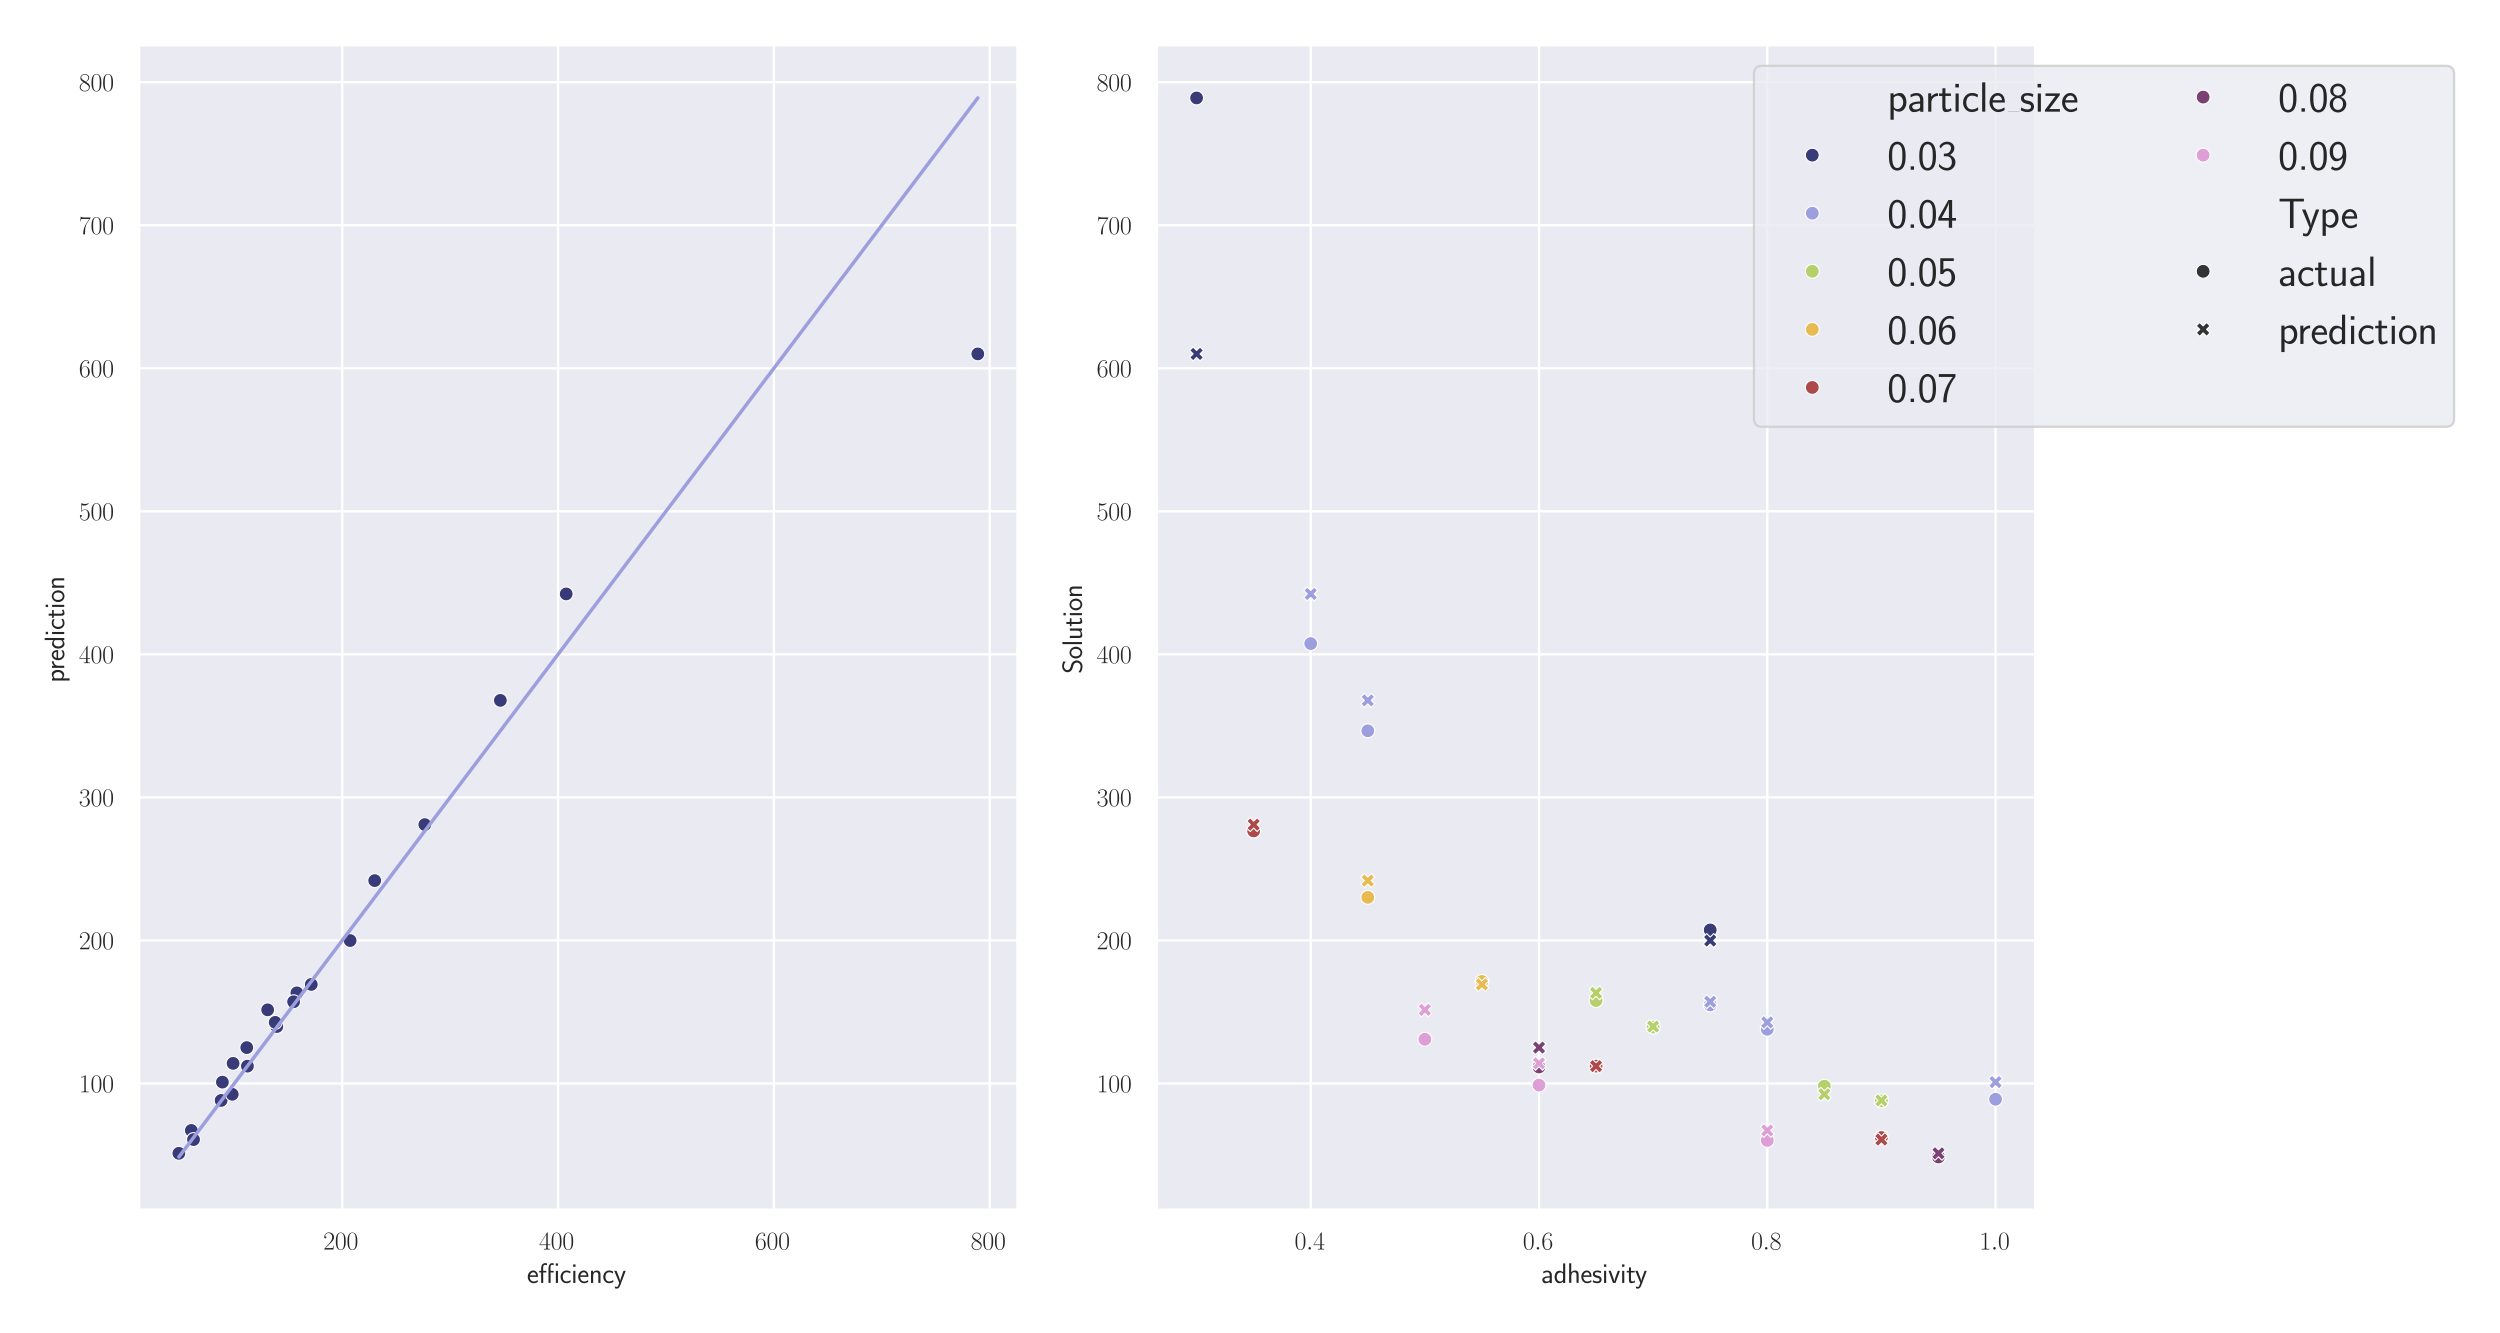 <?xml version="1.0" encoding="utf-8" standalone="no"?>
<!DOCTYPE svg PUBLIC "-//W3C//DTD SVG 1.1//EN"
  "http://www.w3.org/Graphics/SVG/1.1/DTD/svg11.dtd">
<svg xmlns:xlink="http://www.w3.org/1999/xlink" width="1080pt" height="576pt" viewBox="0 0 1080 576" xmlns="http://www.w3.org/2000/svg" version="1.1">
 <defs>
  <style type="text/css">*{stroke-linejoin: round; stroke-linecap: butt}</style>
 </defs>
 <g id="figure_1">
  <g id="patch_1">
   <path d="M 0 576 
L 1080 576 
L 1080 0 
L 0 0 
z
" style="fill: #ffffff"/>
  </g>
  <g id="axes_1">
   <g id="patch_2">
    <path d="M 60.005 522.692 
L 439.666 522.692 
L 439.666 19.44 
L 60.005 19.44 
z
" style="fill: #eaeaf2"/>
   </g>
   <g id="matplotlib.axis_1">
    <g id="xtick_1">
     <g id="line2d_1">
      <path d="M 147.835 522.692 
L 147.835 19.44 
" clip-path="url(#p4bfe11e6c3)" style="fill: none; stroke: #ffffff; stroke-linecap: round"/>
     </g>
     <g id="text_1">
      <!-- $\mathdefault{200}$ -->
      <g style="fill: #262626" transform="translate(139.616 539.802) scale(0.11 -0.11)">
       <defs>
        <path id="CMR17-32" d="M 2669 989 
L 2554 989 
C 2490 536 2438 459 2413 420 
C 2381 369 1920 369 1830 369 
L 602 369 
C 832 619 1280 1072 1824 1597 
C 2214 1967 2669 2402 2669 3035 
C 2669 3790 2067 4224 1395 4224 
C 691 4224 262 3604 262 3030 
C 262 2780 448 2748 525 2748 
C 589 2748 781 2787 781 3010 
C 781 3207 614 3264 525 3264 
C 486 3264 448 3258 422 3245 
C 544 3790 915 4058 1306 4058 
C 1862 4058 2227 3617 2227 3035 
C 2227 2479 1901 2000 1536 1584 
L 262 146 
L 262 0 
L 2515 0 
L 2669 989 
z
" transform="scale(0.016)"/>
        <path id="CMR17-30" d="M 2688 2025 
C 2688 2416 2682 3080 2413 3591 
C 2176 4039 1798 4198 1466 4198 
C 1158 4198 768 4058 525 3597 
C 269 3118 243 2524 243 2025 
C 243 1661 250 1106 448 619 
C 723 -39 1216 -128 1466 -128 
C 1760 -128 2208 -7 2470 600 
C 2662 1042 2688 1559 2688 2025 
z
M 1466 -26 
C 1056 -26 813 325 723 812 
C 653 1188 653 1738 653 2096 
C 653 2588 653 2997 736 3387 
C 858 3929 1216 4096 1466 4096 
C 1728 4096 2067 3923 2189 3400 
C 2272 3036 2278 2607 2278 2096 
C 2278 1680 2278 1169 2202 792 
C 2067 95 1690 -26 1466 -26 
z
" transform="scale(0.016)"/>
       </defs>
       <use xlink:href="#CMR17-32" transform="scale(0.996)"/>
       <use xlink:href="#CMR17-30" transform="translate(45.69 0) scale(0.996)"/>
       <use xlink:href="#CMR17-30" transform="translate(91.381 0) scale(0.996)"/>
      </g>
     </g>
    </g>
    <g id="xtick_2">
     <g id="line2d_2">
      <path d="M 241.074 522.692 
L 241.074 19.44 
" clip-path="url(#p4bfe11e6c3)" style="fill: none; stroke: #ffffff; stroke-linecap: round"/>
     </g>
     <g id="text_2">
      <!-- $\mathdefault{400}$ -->
      <g style="fill: #262626" transform="translate(232.855 539.802) scale(0.11 -0.11)">
       <defs>
        <path id="CMR17-34" d="M 2150 4122 
C 2150 4256 2144 4256 2029 4256 
L 128 1254 
L 128 1088 
L 1779 1088 
L 1779 457 
C 1779 224 1766 160 1318 160 
L 1197 160 
L 1197 0 
C 1402 0 1747 0 1965 0 
C 2182 0 2528 0 2733 0 
L 2733 160 
L 2611 160 
C 2163 160 2150 224 2150 457 
L 2150 1088 
L 2803 1088 
L 2803 1254 
L 2150 1254 
L 2150 4122 
z
M 1798 3703 
L 1798 1254 
L 256 1254 
L 1798 3703 
z
" transform="scale(0.016)"/>
       </defs>
       <use xlink:href="#CMR17-34" transform="scale(0.996)"/>
       <use xlink:href="#CMR17-30" transform="translate(45.69 0) scale(0.996)"/>
       <use xlink:href="#CMR17-30" transform="translate(91.381 0) scale(0.996)"/>
      </g>
     </g>
    </g>
    <g id="xtick_3">
     <g id="line2d_3">
      <path d="M 334.313 522.692 
L 334.313 19.44 
" clip-path="url(#p4bfe11e6c3)" style="fill: none; stroke: #ffffff; stroke-linecap: round"/>
     </g>
     <g id="text_3">
      <!-- $\mathdefault{600}$ -->
      <g style="fill: #262626" transform="translate(326.094 539.802) scale(0.11 -0.11)">
       <defs>
        <path id="CMR17-36" d="M 678 2176 
C 678 3690 1395 4032 1811 4032 
C 1946 4032 2272 4009 2400 3776 
C 2298 3776 2106 3776 2106 3553 
C 2106 3381 2246 3323 2336 3323 
C 2394 3323 2566 3348 2566 3560 
C 2566 3954 2246 4179 1805 4179 
C 1043 4179 243 3390 243 1984 
C 243 253 966 -128 1478 -128 
C 2099 -128 2688 427 2688 1283 
C 2688 2081 2170 2662 1517 2662 
C 1126 2662 838 2407 678 1960 
L 678 2176 
z
M 1478 25 
C 691 25 691 1200 691 1436 
C 691 1896 909 2560 1504 2560 
C 1613 2560 1926 2560 2138 2120 
C 2253 1870 2253 1609 2253 1289 
C 2253 944 2253 690 2118 434 
C 1978 171 1773 25 1478 25 
z
" transform="scale(0.016)"/>
       </defs>
       <use xlink:href="#CMR17-36" transform="scale(0.996)"/>
       <use xlink:href="#CMR17-30" transform="translate(45.69 0) scale(0.996)"/>
       <use xlink:href="#CMR17-30" transform="translate(91.381 0) scale(0.996)"/>
      </g>
     </g>
    </g>
    <g id="xtick_4">
     <g id="line2d_4">
      <path d="M 427.552 522.692 
L 427.552 19.44 
" clip-path="url(#p4bfe11e6c3)" style="fill: none; stroke: #ffffff; stroke-linecap: round"/>
     </g>
     <g id="text_4">
      <!-- $\mathdefault{800}$ -->
      <g style="fill: #262626" transform="translate(419.333 539.802) scale(0.11 -0.11)">
       <defs>
        <path id="CMR17-38" d="M 1741 2264 
C 2144 2467 2554 2773 2554 3263 
C 2554 3841 1990 4179 1472 4179 
C 890 4179 378 3759 378 3180 
C 378 3021 416 2747 666 2505 
C 730 2442 998 2251 1171 2130 
C 883 1983 211 1634 211 934 
C 211 279 838 -128 1459 -128 
C 2144 -128 2720 362 2720 1010 
C 2720 1590 2330 1857 2074 2029 
L 1741 2264 
z
M 902 2822 
C 851 2854 595 3051 595 3351 
C 595 3739 998 4032 1459 4032 
C 1965 4032 2336 3676 2336 3262 
C 2336 2669 1670 2331 1638 2331 
C 1632 2331 1626 2331 1574 2370 
L 902 2822 
z
M 2080 1519 
C 2176 1449 2483 1240 2483 851 
C 2483 381 2010 25 1472 25 
C 890 25 448 438 448 940 
C 448 1443 838 1862 1280 2060 
L 2080 1519 
z
" transform="scale(0.016)"/>
       </defs>
       <use xlink:href="#CMR17-38" transform="scale(0.996)"/>
       <use xlink:href="#CMR17-30" transform="translate(45.69 0) scale(0.996)"/>
       <use xlink:href="#CMR17-30" transform="translate(91.381 0) scale(0.996)"/>
      </g>
     </g>
    </g>
    <g id="text_5">
     <!-- efficiency -->
     <g style="fill: #262626" transform="translate(227.621 554.235) scale(0.12 -0.12)">
      <defs>
       <path id="CMSS17-65" d="M 2502 1377 
C 2502 1590 2490 2003 2285 2345 
C 2061 2713 1696 2816 1421 2816 
C 755 2816 192 2188 192 1375 
C 192 582 774 -64 1510 -64 
C 1798 -64 2150 19 2470 248 
C 2470 274 2458 414 2451 420 
C 2451 433 2432 630 2432 656 
C 2125 407 1773 325 1517 325 
C 1107 325 666 667 646 1377 
L 2502 1377 
z
M 698 1728 
C 781 2084 1062 2421 1421 2421 
C 1517 2421 1965 2421 2080 1728 
L 698 1728 
z
" transform="scale(0.016)"/>
       <path id="CMSS17-e" d="M 4422 4416 
L 3910 4416 
L 3910 3906 
L 4422 3906 
L 4422 4416 
z
M 4403 2737 
L 3930 2737 
L 3930 0 
L 4403 0 
L 4403 2737 
z
M 2739 2368 
L 3437 2368 
L 3437 2737 
L 2726 2737 
L 2726 3578 
C 2726 3919 2880 4092 3085 4092 
C 3226 4092 3360 4042 3437 3992 
L 3437 4416 
C 3322 4461 3270 4480 3085 4480 
C 2605 4480 2266 3995 2266 3376 
L 2266 0 
L 2739 0 
L 2739 2368 
z
M 1075 2368 
L 1773 2368 
L 1773 2737 
L 1062 2737 
L 1062 3565 
C 1062 3995 1325 4092 1510 4092 
C 1619 4092 1773 4070 1920 3999 
L 1920 4410 
C 1754 4480 1728 4480 1510 4480 
C 986 4480 602 3999 602 3366 
L 602 2737 
L 160 2737 
L 160 2368 
L 602 2368 
L 602 0 
L 1075 0 
L 1075 2368 
z
" transform="scale(0.016)"/>
       <path id="CMSS17-63" d="M 2464 2541 
C 2464 2585 2170 2714 2093 2739 
C 1882 2816 1613 2816 1542 2816 
C 710 2816 211 2093 211 1363 
C 211 595 768 -64 1517 -64 
C 1946 -64 2253 76 2502 242 
L 2464 664 
C 2189 453 1869 337 1523 337 
C 1024 337 698 774 698 1369 
C 698 1831 909 2414 1549 2414 
C 1901 2414 2099 2343 2394 2145 
L 2464 2541 
z
" transform="scale(0.016)"/>
       <path id="CMSS17-69" d="M 979 4183 
L 442 4183 
L 442 3648 
L 979 3648 
L 979 4183 
z
M 947 2739 
L 474 2739 
L 474 0 
L 947 0 
L 947 2739 
z
" transform="scale(0.016)"/>
       <path id="CMSS17-6e" d="M 2618 1877 
C 2618 2283 2522 2816 1798 2816 
C 1389 2816 1120 2606 941 2389 
L 941 2758 
L 474 2758 
L 474 0 
L 960 0 
L 960 1559 
C 960 1964 1114 2428 1549 2428 
C 2112 2428 2131 2048 2131 1829 
L 2131 0 
L 2618 0 
L 2618 1877 
z
" transform="scale(0.016)"/>
       <path id="CMSS17-79" d="M 2675 2752 
L 2176 2752 
C 1632 1294 1446 702 1434 383 
L 1427 383 
C 1408 696 1126 1460 902 2007 
L 602 2752 
L 83 2752 
L 1216 13 
C 1146 -178 1043 -465 1011 -529 
C 870 -885 774 -885 672 -885 
C 646 -885 442 -885 211 -809 
L 250 -1229 
C 410 -1261 570 -1280 685 -1280 
C 845 -1280 1165 -1280 1459 -497 
L 2675 2752 
z
" transform="scale(0.016)"/>
      </defs>
      <use xlink:href="#CMSS17-65" transform="scale(0.996)"/>
      <use xlink:href="#CMSS17-e" transform="translate(41.639 0) scale(0.996)"/>
      <use xlink:href="#CMSS17-63" transform="translate(117.79 0) scale(0.996)"/>
      <use xlink:href="#CMSS17-69" transform="translate(159.429 0) scale(0.996)"/>
      <use xlink:href="#CMSS17-65" transform="translate(181.609 0) scale(0.996)"/>
      <use xlink:href="#CMSS17-6e" transform="translate(223.248 0) scale(0.996)"/>
      <use xlink:href="#CMSS17-63" transform="translate(271.453 0) scale(0.996)"/>
      <use xlink:href="#CMSS17-79" transform="translate(313.092 0) scale(0.996)"/>
     </g>
    </g>
   </g>
   <g id="matplotlib.axis_2">
    <g id="ytick_1">
     <g id="line2d_5">
      <path d="M 60.005 468.066 
L 439.666 468.066 
" clip-path="url(#p4bfe11e6c3)" style="fill: none; stroke: #ffffff; stroke-linecap: round"/>
     </g>
     <g id="text_6">
      <!-- $\mathdefault{100}$ -->
      <g style="fill: #262626" transform="translate(34.067 471.872) scale(0.11 -0.11)">
       <defs>
        <path id="CMR17-31" d="M 1702 4058 
C 1702 4192 1696 4192 1606 4192 
C 1357 3916 979 3827 621 3827 
C 602 3827 570 3827 563 3808 
C 557 3795 557 3782 557 3648 
C 755 3648 1088 3686 1344 3839 
L 1344 461 
C 1344 236 1331 160 781 160 
L 589 160 
L 589 0 
C 896 0 1216 0 1523 0 
C 1830 0 2150 0 2458 0 
L 2458 160 
L 2266 160 
C 1715 160 1702 230 1702 458 
L 1702 4058 
z
" transform="scale(0.016)"/>
       </defs>
       <use xlink:href="#CMR17-31" transform="scale(0.996)"/>
       <use xlink:href="#CMR17-30" transform="translate(45.69 0) scale(0.996)"/>
       <use xlink:href="#CMR17-30" transform="translate(91.381 0) scale(0.996)"/>
      </g>
     </g>
    </g>
    <g id="ytick_2">
     <g id="line2d_6">
      <path d="M 60.005 406.271 
L 439.666 406.271 
" clip-path="url(#p4bfe11e6c3)" style="fill: none; stroke: #ffffff; stroke-linecap: round"/>
     </g>
     <g id="text_7">
      <!-- $\mathdefault{200}$ -->
      <g style="fill: #262626" transform="translate(34.067 410.076) scale(0.11 -0.11)">
       <use xlink:href="#CMR17-32" transform="scale(0.996)"/>
       <use xlink:href="#CMR17-30" transform="translate(45.69 0) scale(0.996)"/>
       <use xlink:href="#CMR17-30" transform="translate(91.381 0) scale(0.996)"/>
      </g>
     </g>
    </g>
    <g id="ytick_3">
     <g id="line2d_7">
      <path d="M 60.005 344.475 
L 439.666 344.475 
" clip-path="url(#p4bfe11e6c3)" style="fill: none; stroke: #ffffff; stroke-linecap: round"/>
     </g>
     <g id="text_8">
      <!-- $\mathdefault{300}$ -->
      <g style="fill: #262626" transform="translate(34.067 348.281) scale(0.11 -0.11)">
       <defs>
        <path id="CMR17-33" d="M 1414 2157 
C 1984 2157 2234 1662 2234 1090 
C 2234 320 1824 25 1453 25 
C 1114 25 563 194 390 693 
C 422 680 454 680 486 680 
C 640 680 755 782 755 948 
C 755 1133 614 1216 486 1216 
C 378 1216 211 1165 211 926 
C 211 335 787 -128 1466 -128 
C 2176 -128 2720 430 2720 1085 
C 2720 1707 2208 2157 1600 2227 
C 2086 2328 2554 2756 2554 3329 
C 2554 3820 2048 4179 1472 4179 
C 890 4179 378 3829 378 3329 
C 378 3110 544 3072 627 3072 
C 762 3072 877 3155 877 3321 
C 877 3486 762 3569 627 3569 
C 602 3569 570 3569 544 3557 
C 730 3959 1235 4032 1459 4032 
C 1683 4032 2106 3925 2106 3320 
C 2106 3143 2080 2828 1862 2550 
C 1670 2304 1453 2304 1242 2284 
C 1210 2284 1062 2269 1037 2269 
C 992 2263 966 2257 966 2208 
C 966 2163 973 2157 1101 2157 
L 1414 2157 
z
" transform="scale(0.016)"/>
       </defs>
       <use xlink:href="#CMR17-33" transform="scale(0.996)"/>
       <use xlink:href="#CMR17-30" transform="translate(45.69 0) scale(0.996)"/>
       <use xlink:href="#CMR17-30" transform="translate(91.381 0) scale(0.996)"/>
      </g>
     </g>
    </g>
    <g id="ytick_4">
     <g id="line2d_8">
      <path d="M 60.005 282.68 
L 439.666 282.68 
" clip-path="url(#p4bfe11e6c3)" style="fill: none; stroke: #ffffff; stroke-linecap: round"/>
     </g>
     <g id="text_9">
      <!-- $\mathdefault{400}$ -->
      <g style="fill: #262626" transform="translate(34.067 286.485) scale(0.11 -0.11)">
       <use xlink:href="#CMR17-34" transform="scale(0.996)"/>
       <use xlink:href="#CMR17-30" transform="translate(45.69 0) scale(0.996)"/>
       <use xlink:href="#CMR17-30" transform="translate(91.381 0) scale(0.996)"/>
      </g>
     </g>
    </g>
    <g id="ytick_5">
     <g id="line2d_9">
      <path d="M 60.005 220.884 
L 439.666 220.884 
" clip-path="url(#p4bfe11e6c3)" style="fill: none; stroke: #ffffff; stroke-linecap: round"/>
     </g>
     <g id="text_10">
      <!-- $\mathdefault{500}$ -->
      <g style="fill: #262626" transform="translate(34.067 224.69) scale(0.11 -0.11)">
       <defs>
        <path id="CMR17-35" d="M 730 3692 
C 794 3666 1056 3584 1325 3584 
C 1920 3584 2246 3911 2432 4100 
C 2432 4157 2432 4192 2394 4192 
C 2387 4192 2374 4192 2323 4163 
C 2099 4058 1837 3973 1517 3973 
C 1325 3973 1037 3999 723 4139 
C 653 4171 640 4171 634 4171 
C 602 4171 595 4164 595 4037 
L 595 2203 
C 595 2089 595 2057 659 2057 
C 691 2057 704 2070 736 2114 
C 941 2401 1222 2522 1542 2522 
C 1766 2522 2246 2382 2246 1289 
C 2246 1085 2246 715 2054 421 
C 1894 159 1645 25 1370 25 
C 947 25 518 320 403 814 
C 429 807 480 795 506 795 
C 589 795 749 840 749 1038 
C 749 1210 627 1280 506 1280 
C 358 1280 262 1190 262 1011 
C 262 454 704 -128 1382 -128 
C 2042 -128 2669 440 2669 1264 
C 2669 2030 2170 2624 1549 2624 
C 1222 2624 947 2503 730 2274 
L 730 3692 
z
" transform="scale(0.016)"/>
       </defs>
       <use xlink:href="#CMR17-35" transform="scale(0.996)"/>
       <use xlink:href="#CMR17-30" transform="translate(45.69 0) scale(0.996)"/>
       <use xlink:href="#CMR17-30" transform="translate(91.381 0) scale(0.996)"/>
      </g>
     </g>
    </g>
    <g id="ytick_6">
     <g id="line2d_10">
      <path d="M 60.005 159.089 
L 439.666 159.089 
" clip-path="url(#p4bfe11e6c3)" style="fill: none; stroke: #ffffff; stroke-linecap: round"/>
     </g>
     <g id="text_11">
      <!-- $\mathdefault{600}$ -->
      <g style="fill: #262626" transform="translate(34.067 162.894) scale(0.11 -0.11)">
       <use xlink:href="#CMR17-36" transform="scale(0.996)"/>
       <use xlink:href="#CMR17-30" transform="translate(45.69 0) scale(0.996)"/>
       <use xlink:href="#CMR17-30" transform="translate(91.381 0) scale(0.996)"/>
      </g>
     </g>
    </g>
    <g id="ytick_7">
     <g id="line2d_11">
      <path d="M 60.005 97.293 
L 439.666 97.293 
" clip-path="url(#p4bfe11e6c3)" style="fill: none; stroke: #ffffff; stroke-linecap: round"/>
     </g>
     <g id="text_12">
      <!-- $\mathdefault{700}$ -->
      <g style="fill: #262626" transform="translate(34.067 101.099) scale(0.11 -0.11)">
       <defs>
        <path id="CMR17-37" d="M 2886 3941 
L 2886 4081 
L 1382 4081 
C 634 4081 621 4165 595 4288 
L 480 4288 
L 294 3094 
L 410 3094 
C 429 3215 474 3540 550 3661 
C 589 3712 1062 3712 1171 3712 
L 2579 3712 
L 1869 2661 
C 1395 1954 1069 999 1069 165 
C 1069 89 1069 -128 1299 -128 
C 1530 -128 1530 89 1530 171 
L 1530 465 
C 1530 1508 1709 2196 2003 2636 
L 2886 3941 
z
" transform="scale(0.016)"/>
       </defs>
       <use xlink:href="#CMR17-37" transform="scale(0.996)"/>
       <use xlink:href="#CMR17-30" transform="translate(45.69 0) scale(0.996)"/>
       <use xlink:href="#CMR17-30" transform="translate(91.381 0) scale(0.996)"/>
      </g>
     </g>
    </g>
    <g id="ytick_8">
     <g id="line2d_12">
      <path d="M 60.005 35.498 
L 439.666 35.498 
" clip-path="url(#p4bfe11e6c3)" style="fill: none; stroke: #ffffff; stroke-linecap: round"/>
     </g>
     <g id="text_13">
      <!-- $\mathdefault{800}$ -->
      <g style="fill: #262626" transform="translate(34.067 39.303) scale(0.11 -0.11)">
       <use xlink:href="#CMR17-38" transform="scale(0.996)"/>
       <use xlink:href="#CMR17-30" transform="translate(45.69 0) scale(0.996)"/>
       <use xlink:href="#CMR17-30" transform="translate(91.381 0) scale(0.996)"/>
      </g>
     </g>
    </g>
    <g id="text_14">
     <!-- prediction -->
     <g style="fill: #262626" transform="translate(27.742 294.896) rotate(-90) scale(0.12 -0.12)">
      <defs>
       <path id="CMSS17-70" d="M 966 333 
C 1178 129 1466 -5 1773 -5 
C 2368 -5 2880 603 2880 1412 
C 2880 2159 2496 2816 1946 2816 
C 1626 2816 1242 2702 954 2472 
L 954 2765 
L 480 2765 
L 480 -1216 
L 966 -1216 
L 966 333 
z
M 966 2100 
C 1018 2176 1235 2415 1587 2415 
C 2035 2415 2394 1960 2394 1412 
C 2394 787 1958 384 1530 384 
C 1402 384 1267 415 1139 523 
C 966 674 966 768 966 857 
L 966 2100 
z
" transform="scale(0.016)"/>
       <path id="CMSS17-72" d="M 954 1363 
C 954 1965 1395 2368 1958 2368 
L 1958 2789 
C 1549 2789 1165 2585 934 2253 
L 934 2758 
L 480 2758 
L 480 0 
L 954 0 
L 954 1363 
z
" transform="scale(0.016)"/>
       <path id="CMSS17-64" d="M 2611 4416 
L 2138 4416 
L 2138 2438 
C 1939 2603 1613 2756 1254 2756 
C 672 2756 211 2131 211 1347 
C 211 562 666 -64 1235 -64 
C 1677 -64 1971 172 2125 306 
L 2125 -13 
L 2611 -13 
L 2611 4416 
z
M 2125 836 
C 2125 747 2125 653 1926 482 
C 1798 375 1645 325 1498 325 
C 1152 325 698 576 698 1340 
C 698 2134 1210 2368 1562 2368 
C 1798 2368 1990 2254 2125 2065 
L 2125 836 
z
" transform="scale(0.016)"/>
       <path id="CMSS17-74" d="M 1069 2368 
L 1901 2368 
L 1901 2737 
L 1069 2737 
L 1069 3520 
L 614 3520 
L 614 2737 
L 109 2737 
L 109 2368 
L 602 2368 
L 602 749 
C 602 384 685 -64 1107 -64 
C 1427 -64 1722 25 2003 172 
L 1901 548 
C 1747 414 1562 337 1363 337 
C 1082 337 1069 696 1069 856 
L 1069 2368 
z
" transform="scale(0.016)"/>
       <path id="CMSS17-6f" d="M 2829 1356 
C 2829 2176 2221 2816 1504 2816 
C 768 2816 173 2157 173 1356 
C 173 544 787 -64 1498 -64 
C 2227 -64 2829 563 2829 1356 
z
M 1504 337 
C 1050 337 659 709 659 1408 
C 659 2151 1114 2427 1498 2427 
C 1914 2427 2342 2126 2342 1408 
C 2342 683 1926 337 1504 337 
z
" transform="scale(0.016)"/>
      </defs>
      <use xlink:href="#CMSS17-70" transform="scale(0.996)"/>
      <use xlink:href="#CMSS17-72" transform="translate(45.602 0) scale(0.996)"/>
      <use xlink:href="#CMSS17-65" transform="translate(77.512 0) scale(0.996)"/>
      <use xlink:href="#CMSS17-64" transform="translate(119.151 0) scale(0.996)"/>
      <use xlink:href="#CMSS17-69" transform="translate(167.356 0) scale(0.996)"/>
      <use xlink:href="#CMSS17-63" transform="translate(189.537 0) scale(0.996)"/>
      <use xlink:href="#CMSS17-74" transform="translate(231.176 0) scale(0.996)"/>
      <use xlink:href="#CMSS17-69" transform="translate(265.007 0) scale(0.996)"/>
      <use xlink:href="#CMSS17-6f" transform="translate(287.188 0) scale(0.996)"/>
      <use xlink:href="#CMSS17-6e" transform="translate(334.031 0) scale(0.996)"/>
     </g>
    </g>
   </g>
   <g id="PathCollection_1">
    <defs>
     <path id="m025dedf418" d="M 0 3 
C 0.796 3 1.559 2.684 2.121 2.121 
C 2.684 1.559 3 0.796 3 0 
C 3 -0.796 2.684 -1.559 2.121 -2.121 
C 1.559 -2.684 0.796 -3 0 -3 
C -0.796 -3 -1.559 -2.684 -2.121 -2.121 
C -2.684 -1.559 -3 -0.796 -3 0 
C -3 0.796 -2.684 1.559 -2.121 2.121 
C -1.559 2.684 -0.796 3 0 3 
z
" style="stroke: #ffffff; stroke-width: 0.48"/>
    </defs>
    <g clip-path="url(#p4bfe11e6c3)">
     <use xlink:href="#m025dedf418" x="161.875" y="380.418" style="fill: #393b79; stroke: #ffffff; stroke-width: 0.48"/>
     <use xlink:href="#m025dedf418" x="134.473" y="425.275" style="fill: #393b79; stroke: #ffffff; stroke-width: 0.48"/>
     <use xlink:href="#m025dedf418" x="244.588" y="256.58" style="fill: #393b79; stroke: #ffffff; stroke-width: 0.48"/>
     <use xlink:href="#m025dedf418" x="96.08" y="467.474" style="fill: #393b79; stroke: #ffffff; stroke-width: 0.48"/>
     <use xlink:href="#m025dedf418" x="82.658" y="488.35" style="fill: #393b79; stroke: #ffffff; stroke-width: 0.48"/>
     <use xlink:href="#m025dedf418" x="128.25" y="428.911" style="fill: #393b79; stroke: #ffffff; stroke-width: 0.48"/>
     <use xlink:href="#m025dedf418" x="115.627" y="436.251" style="fill: #393b79; stroke: #ffffff; stroke-width: 0.48"/>
     <use xlink:href="#m025dedf418" x="151.252" y="406.315" style="fill: #393b79; stroke: #ffffff; stroke-width: 0.48"/>
     <use xlink:href="#m025dedf418" x="422.409" y="152.89" style="fill: #393b79; stroke: #ffffff; stroke-width: 0.48"/>
     <use xlink:href="#m025dedf418" x="95.529" y="475.386" style="fill: #393b79; stroke: #ffffff; stroke-width: 0.48"/>
     <use xlink:href="#m025dedf418" x="216.154" y="302.565" style="fill: #393b79; stroke: #ffffff; stroke-width: 0.48"/>
     <use xlink:href="#m025dedf418" x="183.524" y="356.229" style="fill: #393b79; stroke: #ffffff; stroke-width: 0.48"/>
     <use xlink:href="#m025dedf418" x="119.594" y="443.466" style="fill: #393b79; stroke: #ffffff; stroke-width: 0.48"/>
     <use xlink:href="#m025dedf418" x="77.263" y="498.236" style="fill: #393b79; stroke: #ffffff; stroke-width: 0.48"/>
     <use xlink:href="#m025dedf418" x="100.694" y="459.373" style="fill: #393b79; stroke: #ffffff; stroke-width: 0.48"/>
     <use xlink:href="#m025dedf418" x="100.329" y="472.735" style="fill: #393b79; stroke: #ffffff; stroke-width: 0.48"/>
     <use xlink:href="#m025dedf418" x="106.597" y="452.561" style="fill: #393b79; stroke: #ffffff; stroke-width: 0.48"/>
     <use xlink:href="#m025dedf418" x="126.838" y="432.758" style="fill: #393b79; stroke: #ffffff; stroke-width: 0.48"/>
     <use xlink:href="#m025dedf418" x="83.605" y="492.298" style="fill: #393b79; stroke: #ffffff; stroke-width: 0.48"/>
     <use xlink:href="#m025dedf418" x="118.883" y="441.66" style="fill: #393b79; stroke: #ffffff; stroke-width: 0.48"/>
     <use xlink:href="#m025dedf418" x="106.891" y="460.575" style="fill: #393b79; stroke: #ffffff; stroke-width: 0.48"/>
    </g>
   </g>
   <g id="line2d_13">
    <path d="M 161.875 387.66 
L 134.473 423.982 
L 244.588 278.022 
L 96.08 474.874 
L 82.658 492.666 
L 128.25 432.232 
L 115.627 448.964 
L 151.252 401.741 
L 422.409 42.315 
L 95.529 475.604 
L 216.154 315.712 
L 183.524 358.964 
L 119.594 443.705 
L 77.263 499.817 
L 100.694 468.758 
L 100.329 469.241 
L 106.597 460.933 
L 126.838 434.103 
L 83.605 491.41 
L 118.883 444.648 
L 106.891 460.543 
" clip-path="url(#p4bfe11e6c3)" style="fill: none; stroke: #9c9ede; stroke-width: 1.5; stroke-linecap: round"/>
   </g>
   <g id="patch_3">
    <path d="M 60.005 522.692 
L 60.005 19.44 
" style="fill: none; stroke: #ffffff; stroke-width: 1.25; stroke-linejoin: miter; stroke-linecap: square"/>
   </g>
   <g id="patch_4">
    <path d="M 439.666 522.692 
L 439.666 19.44 
" style="fill: none; stroke: #ffffff; stroke-width: 1.25; stroke-linejoin: miter; stroke-linecap: square"/>
   </g>
   <g id="patch_5">
    <path d="M 60.005 522.692 
L 439.666 522.692 
" style="fill: none; stroke: #ffffff; stroke-width: 1.25; stroke-linejoin: miter; stroke-linecap: square"/>
   </g>
   <g id="patch_6">
    <path d="M 60.005 19.44 
L 439.666 19.44 
" style="fill: none; stroke: #ffffff; stroke-width: 1.25; stroke-linejoin: miter; stroke-linecap: square"/>
   </g>
  </g>
  <g id="axes_2">
   <g id="patch_7">
    <path d="M 499.672 522.692 
L 879.333 522.692 
L 879.333 19.44 
L 499.672 19.44 
z
" style="fill: #eaeaf2"/>
   </g>
   <g id="matplotlib.axis_3">
    <g id="xtick_5">
     <g id="line2d_14">
      <path d="M 566.236 522.692 
L 566.236 19.44 
" clip-path="url(#pe3c8c3f0c9)" style="fill: none; stroke: #ffffff; stroke-linecap: round"/>
     </g>
     <g id="text_15">
      <!-- $\mathdefault{0.4}$ -->
      <g style="fill: #262626" transform="translate(559.234 539.802) scale(0.11 -0.11)">
       <defs>
        <path id="CMMI12-3a" d="M 1178 307 
C 1178 492 1024 619 870 619 
C 685 619 557 466 557 313 
C 557 128 710 0 864 0 
C 1050 0 1178 153 1178 307 
z
" transform="scale(0.016)"/>
       </defs>
       <use xlink:href="#CMR17-30" transform="scale(0.996)"/>
       <use xlink:href="#CMMI12-3a" transform="translate(45.69 0) scale(0.996)"/>
       <use xlink:href="#CMR17-34" transform="translate(72.788 0) scale(0.996)"/>
      </g>
     </g>
    </g>
    <g id="xtick_6">
     <g id="line2d_15">
      <path d="M 664.849 522.692 
L 664.849 19.44 
" clip-path="url(#pe3c8c3f0c9)" style="fill: none; stroke: #ffffff; stroke-linecap: round"/>
     </g>
     <g id="text_16">
      <!-- $\mathdefault{0.6}$ -->
      <g style="fill: #262626" transform="translate(657.847 539.802) scale(0.11 -0.11)">
       <use xlink:href="#CMR17-30" transform="scale(0.996)"/>
       <use xlink:href="#CMMI12-3a" transform="translate(45.69 0) scale(0.996)"/>
       <use xlink:href="#CMR17-36" transform="translate(72.788 0) scale(0.996)"/>
      </g>
     </g>
    </g>
    <g id="xtick_7">
     <g id="line2d_16">
      <path d="M 763.462 522.692 
L 763.462 19.44 
" clip-path="url(#pe3c8c3f0c9)" style="fill: none; stroke: #ffffff; stroke-linecap: round"/>
     </g>
     <g id="text_17">
      <!-- $\mathdefault{0.8}$ -->
      <g style="fill: #262626" transform="translate(756.461 539.802) scale(0.11 -0.11)">
       <use xlink:href="#CMR17-30" transform="scale(0.996)"/>
       <use xlink:href="#CMMI12-3a" transform="translate(45.69 0) scale(0.996)"/>
       <use xlink:href="#CMR17-38" transform="translate(72.788 0) scale(0.996)"/>
      </g>
     </g>
    </g>
    <g id="xtick_8">
     <g id="line2d_17">
      <path d="M 862.075 522.692 
L 862.075 19.44 
" clip-path="url(#pe3c8c3f0c9)" style="fill: none; stroke: #ffffff; stroke-linecap: round"/>
     </g>
     <g id="text_18">
      <!-- $\mathdefault{1.0}$ -->
      <g style="fill: #262626" transform="translate(855.074 539.802) scale(0.11 -0.11)">
       <use xlink:href="#CMR17-31" transform="scale(0.996)"/>
       <use xlink:href="#CMMI12-3a" transform="translate(45.69 0) scale(0.996)"/>
       <use xlink:href="#CMR17-30" transform="translate(72.788 0) scale(0.996)"/>
      </g>
     </g>
    </g>
    <g id="text_19">
     <!-- adhesivity -->
     <g style="fill: #262626" transform="translate(665.791 554.235) scale(0.12 -0.12)">
      <defs>
       <path id="CMSS17-61" d="M 2406 1791 
C 2406 2392 1978 2808 1402 2808 
C 1120 2808 813 2757 461 2553 
L 499 2135 
C 659 2248 934 2432 1395 2432 
C 1722 2432 1920 2180 1920 1782 
L 1920 1536 
C 896 1536 256 1238 256 726 
C 256 461 416 -64 947 -64 
C 1043 -64 1562 -64 1933 217 
L 1933 -19 
L 2406 -19 
L 2406 1791 
z
M 1920 816 
C 1920 701 1920 548 1728 434 
C 1562 325 1350 325 1261 325 
C 941 325 723 511 723 744 
C 723 1211 1722 1211 1920 1211 
L 1920 816 
z
" transform="scale(0.016)"/>
       <path id="CMSS17-68" d="M 2618 1891 
C 2618 2292 2522 2820 1798 2820 
C 1395 2820 1133 2623 947 2407 
L 947 4448 
L 474 4448 
L 474 32 
L 960 32 
L 960 1573 
C 960 1973 1114 2432 1549 2432 
C 2112 2432 2131 2056 2131 1839 
L 2131 32 
L 2618 32 
L 2618 1891 
z
" transform="scale(0.016)"/>
       <path id="CMSS17-73" d="M 2061 2627 
C 1683 2807 1389 2807 1197 2807 
C 742 2807 198 2648 198 2003 
C 198 1359 902 1218 1094 1179 
C 1389 1122 1715 1058 1715 740 
C 1715 337 1254 337 1171 337 
C 915 337 563 407 243 638 
L 166 210 
C 531 0 883 -64 1178 -64 
C 1965 -64 2163 416 2163 781 
C 2163 1094 1984 1305 1862 1401 
C 1651 1568 1574 1587 1050 1696 
C 960 1709 646 1779 646 2066 
C 646 2432 1050 2432 1139 2432 
C 1555 2432 1811 2303 1984 2208 
L 2061 2627 
z
" transform="scale(0.016)"/>
       <path id="CMSS17-76" d="M 2675 2752 
L 2176 2752 
L 1747 1556 
C 1613 1165 1421 627 1389 352 
L 1382 352 
C 1370 468 1318 634 1286 749 
C 1248 890 1197 1056 1158 1172 
L 595 2752 
L 83 2752 
L 1094 0 
L 1664 0 
L 2675 2752 
z
" transform="scale(0.016)"/>
      </defs>
      <use xlink:href="#CMSS17-61" transform="scale(0.996)"/>
      <use xlink:href="#CMSS17-64" transform="translate(44.922 0) scale(0.996)"/>
      <use xlink:href="#CMSS17-68" transform="translate(93.127 0) scale(0.996)"/>
      <use xlink:href="#CMSS17-65" transform="translate(141.332 0) scale(0.996)"/>
      <use xlink:href="#CMSS17-73" transform="translate(182.971 0) scale(0.996)"/>
      <use xlink:href="#CMSS17-69" transform="translate(218.884 0) scale(0.996)"/>
      <use xlink:href="#CMSS17-76" transform="translate(241.065 0) scale(0.996)"/>
      <use xlink:href="#CMSS17-69" transform="translate(284.065 0) scale(0.996)"/>
      <use xlink:href="#CMSS17-74" transform="translate(306.246 0) scale(0.996)"/>
      <use xlink:href="#CMSS17-79" transform="translate(337.475 0) scale(0.996)"/>
     </g>
    </g>
   </g>
   <g id="matplotlib.axis_4">
    <g id="ytick_9">
     <g id="line2d_18">
      <path d="M 499.672 468.066 
L 879.333 468.066 
" clip-path="url(#pe3c8c3f0c9)" style="fill: none; stroke: #ffffff; stroke-linecap: round"/>
     </g>
     <g id="text_20">
      <!-- $\mathdefault{100}$ -->
      <g style="fill: #262626" transform="translate(473.733 471.872) scale(0.11 -0.11)">
       <use xlink:href="#CMR17-31" transform="scale(0.996)"/>
       <use xlink:href="#CMR17-30" transform="translate(45.69 0) scale(0.996)"/>
       <use xlink:href="#CMR17-30" transform="translate(91.381 0) scale(0.996)"/>
      </g>
     </g>
    </g>
    <g id="ytick_10">
     <g id="line2d_19">
      <path d="M 499.672 406.271 
L 879.333 406.271 
" clip-path="url(#pe3c8c3f0c9)" style="fill: none; stroke: #ffffff; stroke-linecap: round"/>
     </g>
     <g id="text_21">
      <!-- $\mathdefault{200}$ -->
      <g style="fill: #262626" transform="translate(473.733 410.076) scale(0.11 -0.11)">
       <use xlink:href="#CMR17-32" transform="scale(0.996)"/>
       <use xlink:href="#CMR17-30" transform="translate(45.69 0) scale(0.996)"/>
       <use xlink:href="#CMR17-30" transform="translate(91.381 0) scale(0.996)"/>
      </g>
     </g>
    </g>
    <g id="ytick_11">
     <g id="line2d_20">
      <path d="M 499.672 344.475 
L 879.333 344.475 
" clip-path="url(#pe3c8c3f0c9)" style="fill: none; stroke: #ffffff; stroke-linecap: round"/>
     </g>
     <g id="text_22">
      <!-- $\mathdefault{300}$ -->
      <g style="fill: #262626" transform="translate(473.733 348.281) scale(0.11 -0.11)">
       <use xlink:href="#CMR17-33" transform="scale(0.996)"/>
       <use xlink:href="#CMR17-30" transform="translate(45.69 0) scale(0.996)"/>
       <use xlink:href="#CMR17-30" transform="translate(91.381 0) scale(0.996)"/>
      </g>
     </g>
    </g>
    <g id="ytick_12">
     <g id="line2d_21">
      <path d="M 499.672 282.68 
L 879.333 282.68 
" clip-path="url(#pe3c8c3f0c9)" style="fill: none; stroke: #ffffff; stroke-linecap: round"/>
     </g>
     <g id="text_23">
      <!-- $\mathdefault{400}$ -->
      <g style="fill: #262626" transform="translate(473.733 286.485) scale(0.11 -0.11)">
       <use xlink:href="#CMR17-34" transform="scale(0.996)"/>
       <use xlink:href="#CMR17-30" transform="translate(45.69 0) scale(0.996)"/>
       <use xlink:href="#CMR17-30" transform="translate(91.381 0) scale(0.996)"/>
      </g>
     </g>
    </g>
    <g id="ytick_13">
     <g id="line2d_22">
      <path d="M 499.672 220.884 
L 879.333 220.884 
" clip-path="url(#pe3c8c3f0c9)" style="fill: none; stroke: #ffffff; stroke-linecap: round"/>
     </g>
     <g id="text_24">
      <!-- $\mathdefault{500}$ -->
      <g style="fill: #262626" transform="translate(473.733 224.69) scale(0.11 -0.11)">
       <use xlink:href="#CMR17-35" transform="scale(0.996)"/>
       <use xlink:href="#CMR17-30" transform="translate(45.69 0) scale(0.996)"/>
       <use xlink:href="#CMR17-30" transform="translate(91.381 0) scale(0.996)"/>
      </g>
     </g>
    </g>
    <g id="ytick_14">
     <g id="line2d_23">
      <path d="M 499.672 159.089 
L 879.333 159.089 
" clip-path="url(#pe3c8c3f0c9)" style="fill: none; stroke: #ffffff; stroke-linecap: round"/>
     </g>
     <g id="text_25">
      <!-- $\mathdefault{600}$ -->
      <g style="fill: #262626" transform="translate(473.733 162.894) scale(0.11 -0.11)">
       <use xlink:href="#CMR17-36" transform="scale(0.996)"/>
       <use xlink:href="#CMR17-30" transform="translate(45.69 0) scale(0.996)"/>
       <use xlink:href="#CMR17-30" transform="translate(91.381 0) scale(0.996)"/>
      </g>
     </g>
    </g>
    <g id="ytick_15">
     <g id="line2d_24">
      <path d="M 499.672 97.293 
L 879.333 97.293 
" clip-path="url(#pe3c8c3f0c9)" style="fill: none; stroke: #ffffff; stroke-linecap: round"/>
     </g>
     <g id="text_26">
      <!-- $\mathdefault{700}$ -->
      <g style="fill: #262626" transform="translate(473.733 101.099) scale(0.11 -0.11)">
       <use xlink:href="#CMR17-37" transform="scale(0.996)"/>
       <use xlink:href="#CMR17-30" transform="translate(45.69 0) scale(0.996)"/>
       <use xlink:href="#CMR17-30" transform="translate(91.381 0) scale(0.996)"/>
      </g>
     </g>
    </g>
    <g id="ytick_16">
     <g id="line2d_25">
      <path d="M 499.672 35.498 
L 879.333 35.498 
" clip-path="url(#pe3c8c3f0c9)" style="fill: none; stroke: #ffffff; stroke-linecap: round"/>
     </g>
     <g id="text_27">
      <!-- $\mathdefault{800}$ -->
      <g style="fill: #262626" transform="translate(473.733 39.303) scale(0.11 -0.11)">
       <use xlink:href="#CMR17-38" transform="scale(0.996)"/>
       <use xlink:href="#CMR17-30" transform="translate(45.69 0) scale(0.996)"/>
       <use xlink:href="#CMR17-30" transform="translate(91.381 0) scale(0.996)"/>
      </g>
     </g>
    </g>
    <g id="text_28">
     <!-- Solution -->
     <g style="fill: #262626" transform="translate(467.409 291.043) rotate(-90) scale(0.12 -0.12)">
      <defs>
       <path id="CMSS17-53" d="M 2797 4169 
C 2515 4334 2208 4480 1690 4480 
C 864 4480 333 3879 333 3266 
C 333 3025 403 2753 653 2475 
C 902 2196 1184 2121 1542 2033 
C 1690 1994 1939 1924 1984 1906 
C 2342 1767 2515 1444 2515 1140 
C 2515 742 2202 318 1645 318 
C 1453 318 890 318 358 819 
L 269 318 
C 794 -64 1363 -128 1651 -128 
C 2438 -128 3002 488 3002 1186 
C 3002 1440 2925 1763 2656 2061 
C 2394 2347 2163 2410 1638 2549 
C 1338 2626 1146 2677 986 2873 
C 877 3013 819 3146 819 3317 
C 819 3673 1126 4060 1690 4060 
C 1971 4060 2336 4002 2707 3660 
L 2797 4169 
z
" transform="scale(0.016)"/>
       <path id="CMSS17-6c" d="M 947 4416 
L 474 4416 
L 474 0 
L 947 0 
L 947 4416 
z
" transform="scale(0.016)"/>
       <path id="CMSS17-75" d="M 2618 2739 
L 2131 2739 
L 2131 972 
C 2131 498 1786 306 1421 306 
C 998 306 960 447 960 709 
L 960 2739 
L 474 2739 
L 474 678 
C 474 179 646 -64 1088 -64 
C 1306 -64 1798 -13 2144 306 
L 2144 0 
L 2618 0 
L 2618 2739 
z
" transform="scale(0.016)"/>
      </defs>
      <use xlink:href="#CMSS17-53" transform="scale(0.996)"/>
      <use xlink:href="#CMSS17-6f" transform="translate(52.049 0) scale(0.996)"/>
      <use xlink:href="#CMSS17-6c" transform="translate(98.892 0) scale(0.996)"/>
      <use xlink:href="#CMSS17-75" transform="translate(121.073 0) scale(0.996)"/>
      <use xlink:href="#CMSS17-74" transform="translate(169.278 0) scale(0.996)"/>
      <use xlink:href="#CMSS17-69" transform="translate(203.109 0) scale(0.996)"/>
      <use xlink:href="#CMSS17-6f" transform="translate(225.29 0) scale(0.996)"/>
      <use xlink:href="#CMSS17-6e" transform="translate(272.134 0) scale(0.996)"/>
     </g>
    </g>
   </g>
   <g id="PathCollection_2">
    <path d="M 590.889 390.66 
C 591.684 390.66 592.448 390.344 593.01 389.782 
C 593.573 389.219 593.889 388.456 593.889 387.66 
C 593.889 386.865 593.573 386.102 593.01 385.539 
C 592.448 384.976 591.684 384.66 590.889 384.66 
C 590.093 384.66 589.33 384.976 588.768 385.539 
C 588.205 386.102 587.889 386.865 587.889 387.66 
C 587.889 388.456 588.205 389.219 588.768 389.782 
C 589.33 390.344 590.093 390.66 590.889 390.66 
z
" clip-path="url(#pe3c8c3f0c9)" style="fill: #e7ba52; stroke: #ffffff; stroke-width: 0.48"/>
    <path d="M 640.195 426.982 
C 640.991 426.982 641.754 426.666 642.317 426.103 
C 642.879 425.541 643.195 424.778 643.195 423.982 
C 643.195 423.187 642.879 422.423 642.317 421.861 
C 641.754 421.298 640.991 420.982 640.195 420.982 
C 639.4 420.982 638.637 421.298 638.074 421.861 
C 637.512 422.423 637.195 423.187 637.195 423.982 
C 637.195 424.778 637.512 425.541 638.074 426.103 
C 638.637 426.666 639.4 426.982 640.195 426.982 
z
" clip-path="url(#pe3c8c3f0c9)" style="fill: #e7ba52; stroke: #ffffff; stroke-width: 0.48"/>
    <path d="M 566.236 281.022 
C 567.031 281.022 567.794 280.706 568.357 280.143 
C 568.919 279.581 569.236 278.817 569.236 278.022 
C 569.236 277.226 568.919 276.463 568.357 275.9 
C 567.794 275.338 567.031 275.022 566.236 275.022 
C 565.44 275.022 564.677 275.338 564.114 275.9 
C 563.552 276.463 563.236 277.226 563.236 278.022 
C 563.236 278.817 563.552 279.581 564.114 280.143 
C 564.677 280.706 565.44 281.022 566.236 281.022 
z
" clip-path="url(#pe3c8c3f0c9)" style="fill: #9c9ede; stroke: #ffffff; stroke-width: 0.48"/>
    <path d="M 862.075 477.874 
C 862.871 477.874 863.634 477.558 864.197 476.995 
C 864.759 476.433 865.075 475.67 865.075 474.874 
C 865.075 474.078 864.759 473.315 864.197 472.753 
C 863.634 472.19 862.871 471.874 862.075 471.874 
C 861.28 471.874 860.517 472.19 859.954 472.753 
C 859.391 473.315 859.075 474.078 859.075 474.874 
C 859.075 475.67 859.391 476.433 859.954 476.995 
C 860.517 477.558 861.28 477.874 862.075 477.874 
z
" clip-path="url(#pe3c8c3f0c9)" style="fill: #9c9ede; stroke: #ffffff; stroke-width: 0.48"/>
    <path d="M 763.462 495.666 
C 764.258 495.666 765.021 495.349 765.583 494.787 
C 766.146 494.224 766.462 493.461 766.462 492.666 
C 766.462 491.87 766.146 491.107 765.583 490.544 
C 765.021 489.982 764.258 489.666 763.462 489.666 
C 762.666 489.666 761.903 489.982 761.341 490.544 
C 760.778 491.107 760.462 491.87 760.462 492.666 
C 760.462 493.461 760.778 494.224 761.341 494.787 
C 761.903 495.349 762.666 495.666 763.462 495.666 
z
" clip-path="url(#pe3c8c3f0c9)" style="fill: #de9ed6; stroke: #ffffff; stroke-width: 0.48"/>
    <path d="M 689.502 435.232 
C 690.298 435.232 691.061 434.916 691.623 434.353 
C 692.186 433.79 692.502 433.027 692.502 432.232 
C 692.502 431.436 692.186 430.673 691.623 430.11 
C 691.061 429.548 690.298 429.232 689.502 429.232 
C 688.707 429.232 687.943 429.548 687.381 430.11 
C 686.818 430.673 686.502 431.436 686.502 432.232 
C 686.502 433.027 686.818 433.79 687.381 434.353 
C 687.943 434.916 688.707 435.232 689.502 435.232 
z
" clip-path="url(#pe3c8c3f0c9)" style="fill: #b5cf6b; stroke: #ffffff; stroke-width: 0.48"/>
    <path d="M 615.542 451.964 
C 616.338 451.964 617.101 451.648 617.663 451.085 
C 618.226 450.523 618.542 449.759 618.542 448.964 
C 618.542 448.168 618.226 447.405 617.663 446.842 
C 617.101 446.28 616.338 445.964 615.542 445.964 
C 614.747 445.964 613.983 446.28 613.421 446.842 
C 612.858 447.405 612.542 448.168 612.542 448.964 
C 612.542 449.759 612.858 450.523 613.421 451.085 
C 613.983 451.648 614.747 451.964 615.542 451.964 
z
" clip-path="url(#pe3c8c3f0c9)" style="fill: #de9ed6; stroke: #ffffff; stroke-width: 0.48"/>
    <path d="M 738.809 404.741 
C 739.604 404.741 740.368 404.425 740.93 403.863 
C 741.493 403.3 741.809 402.537 741.809 401.741 
C 741.809 400.946 741.493 400.182 740.93 399.62 
C 740.368 399.057 739.604 398.741 738.809 398.741 
C 738.013 398.741 737.25 399.057 736.687 399.62 
C 736.125 400.182 735.809 400.946 735.809 401.741 
C 735.809 402.537 736.125 403.3 736.687 403.863 
C 737.25 404.425 738.013 404.741 738.809 404.741 
z
" clip-path="url(#pe3c8c3f0c9)" style="fill: #393b79; stroke: #ffffff; stroke-width: 0.48"/>
    <path d="M 516.929 45.315 
C 517.724 45.315 518.488 44.999 519.05 44.436 
C 519.613 43.874 519.929 43.111 519.929 42.315 
C 519.929 41.519 519.613 40.756 519.05 40.194 
C 518.488 39.631 517.724 39.315 516.929 39.315 
C 516.133 39.315 515.37 39.631 514.808 40.194 
C 514.245 40.756 513.929 41.519 513.929 42.315 
C 513.929 43.111 514.245 43.874 514.808 44.436 
C 515.37 44.999 516.133 45.315 516.929 45.315 
z
" clip-path="url(#pe3c8c3f0c9)" style="fill: #393b79; stroke: #ffffff; stroke-width: 0.48"/>
    <path d="M 812.769 478.604 
C 813.564 478.604 814.327 478.288 814.89 477.725 
C 815.453 477.163 815.769 476.399 815.769 475.604 
C 815.769 474.808 815.453 474.045 814.89 473.482 
C 814.327 472.92 813.564 472.604 812.769 472.604 
C 811.973 472.604 811.21 472.92 810.647 473.482 
C 810.085 474.045 809.769 474.808 809.769 475.604 
C 809.769 476.399 810.085 477.163 810.647 477.725 
C 811.21 478.288 811.973 478.604 812.769 478.604 
z
" clip-path="url(#pe3c8c3f0c9)" style="fill: #b5cf6b; stroke: #ffffff; stroke-width: 0.48"/>
    <path d="M 590.889 318.712 
C 591.684 318.712 592.448 318.396 593.01 317.833 
C 593.573 317.271 593.889 316.508 593.889 315.712 
C 593.889 314.916 593.573 314.153 593.01 313.591 
C 592.448 313.028 591.684 312.712 590.889 312.712 
C 590.093 312.712 589.33 313.028 588.768 313.591 
C 588.205 314.153 587.889 314.916 587.889 315.712 
C 587.889 316.508 588.205 317.271 588.768 317.833 
C 589.33 318.396 590.093 318.712 590.889 318.712 
z
" clip-path="url(#pe3c8c3f0c9)" style="fill: #9c9ede; stroke: #ffffff; stroke-width: 0.48"/>
    <path d="M 541.582 361.964 
C 542.378 361.964 543.141 361.648 543.704 361.085 
C 544.266 360.523 544.582 359.759 544.582 358.964 
C 544.582 358.168 544.266 357.405 543.704 356.843 
C 543.141 356.28 542.378 355.964 541.582 355.964 
C 540.787 355.964 540.023 356.28 539.461 356.843 
C 538.898 357.405 538.582 358.168 538.582 358.964 
C 538.582 359.759 538.898 360.523 539.461 361.085 
C 540.023 361.648 540.787 361.964 541.582 361.964 
z
" clip-path="url(#pe3c8c3f0c9)" style="fill: #ad494a; stroke: #ffffff; stroke-width: 0.48"/>
    <path d="M 714.155 446.705 
C 714.951 446.705 715.714 446.389 716.277 445.826 
C 716.839 445.264 717.155 444.501 717.155 443.705 
C 717.155 442.909 716.839 442.146 716.277 441.584 
C 715.714 441.021 714.951 440.705 714.155 440.705 
C 713.36 440.705 712.597 441.021 712.034 441.584 
C 711.472 442.146 711.155 442.909 711.155 443.705 
C 711.155 444.501 711.472 445.264 712.034 445.826 
C 712.597 446.389 713.36 446.705 714.155 446.705 
z
" clip-path="url(#pe3c8c3f0c9)" style="fill: #b5cf6b; stroke: #ffffff; stroke-width: 0.48"/>
    <path d="M 837.422 502.817 
C 838.218 502.817 838.981 502.501 839.543 501.938 
C 840.106 501.376 840.422 500.613 840.422 499.817 
C 840.422 499.021 840.106 498.258 839.543 497.696 
C 838.981 497.133 838.218 496.817 837.422 496.817 
C 836.626 496.817 835.863 497.133 835.301 497.696 
C 834.738 498.258 834.422 499.021 834.422 499.817 
C 834.422 500.613 834.738 501.376 835.301 501.938 
C 835.863 502.501 836.626 502.817 837.422 502.817 
z
" clip-path="url(#pe3c8c3f0c9)" style="fill: #7b4173; stroke: #ffffff; stroke-width: 0.48"/>
    <path d="M 664.849 471.758 
C 665.644 471.758 666.408 471.442 666.97 470.88 
C 667.533 470.317 667.849 469.554 667.849 468.758 
C 667.849 467.963 667.533 467.199 666.97 466.637 
C 666.408 466.074 665.644 465.758 664.849 465.758 
C 664.053 465.758 663.29 466.074 662.727 466.637 
C 662.165 467.199 661.849 467.963 661.849 468.758 
C 661.849 469.554 662.165 470.317 662.727 470.88 
C 663.29 471.442 664.053 471.758 664.849 471.758 
z
" clip-path="url(#pe3c8c3f0c9)" style="fill: #de9ed6; stroke: #ffffff; stroke-width: 0.48"/>
    <path d="M 788.115 472.241 
C 788.911 472.241 789.674 471.925 790.237 471.362 
C 790.799 470.8 791.115 470.037 791.115 469.241 
C 791.115 468.445 790.799 467.682 790.237 467.12 
C 789.674 466.557 788.911 466.241 788.115 466.241 
C 787.32 466.241 786.557 466.557 785.994 467.12 
C 785.432 467.682 785.115 468.445 785.115 469.241 
C 785.115 470.037 785.432 470.8 785.994 471.362 
C 786.557 471.925 787.32 472.241 788.115 472.241 
z
" clip-path="url(#pe3c8c3f0c9)" style="fill: #b5cf6b; stroke: #ffffff; stroke-width: 0.48"/>
    <path d="M 664.849 463.933 
C 665.644 463.933 666.408 463.617 666.97 463.054 
C 667.533 462.492 667.849 461.729 667.849 460.933 
C 667.849 460.137 667.533 459.374 666.97 458.812 
C 666.408 458.249 665.644 457.933 664.849 457.933 
C 664.053 457.933 663.29 458.249 662.727 458.812 
C 662.165 459.374 661.849 460.137 661.849 460.933 
C 661.849 461.729 662.165 462.492 662.727 463.054 
C 663.29 463.617 664.053 463.933 664.849 463.933 
z
" clip-path="url(#pe3c8c3f0c9)" style="fill: #7b4173; stroke: #ffffff; stroke-width: 0.48"/>
    <path d="M 738.809 437.103 
C 739.604 437.103 740.368 436.787 740.93 436.224 
C 741.493 435.661 741.809 434.898 741.809 434.103 
C 741.809 433.307 741.493 432.544 740.93 431.981 
C 740.368 431.419 739.604 431.103 738.809 431.103 
C 738.013 431.103 737.25 431.419 736.687 431.981 
C 736.125 432.544 735.809 433.307 735.809 434.103 
C 735.809 434.898 736.125 435.661 736.687 436.224 
C 737.25 436.787 738.013 437.103 738.809 437.103 
z
" clip-path="url(#pe3c8c3f0c9)" style="fill: #9c9ede; stroke: #ffffff; stroke-width: 0.48"/>
    <path d="M 812.769 494.41 
C 813.564 494.41 814.327 494.094 814.89 493.531 
C 815.453 492.969 815.769 492.205 815.769 491.41 
C 815.769 490.614 815.453 489.851 814.89 489.288 
C 814.327 488.726 813.564 488.41 812.769 488.41 
C 811.973 488.41 811.21 488.726 810.647 489.288 
C 810.085 489.851 809.769 490.614 809.769 491.41 
C 809.769 492.205 810.085 492.969 810.647 493.531 
C 811.21 494.094 811.973 494.41 812.769 494.41 
z
" clip-path="url(#pe3c8c3f0c9)" style="fill: #ad494a; stroke: #ffffff; stroke-width: 0.48"/>
    <path d="M 763.462 447.648 
C 764.258 447.648 765.021 447.332 765.583 446.769 
C 766.146 446.207 766.462 445.443 766.462 444.648 
C 766.462 443.852 766.146 443.089 765.583 442.526 
C 765.021 441.964 764.258 441.648 763.462 441.648 
C 762.666 441.648 761.903 441.964 761.341 442.526 
C 760.778 443.089 760.462 443.852 760.462 444.648 
C 760.462 445.443 760.778 446.207 761.341 446.769 
C 761.903 447.332 762.666 447.648 763.462 447.648 
z
" clip-path="url(#pe3c8c3f0c9)" style="fill: #9c9ede; stroke: #ffffff; stroke-width: 0.48"/>
    <path d="M 689.502 463.543 
C 690.298 463.543 691.061 463.227 691.623 462.665 
C 692.186 462.102 692.502 461.339 692.502 460.543 
C 692.502 459.748 692.186 458.984 691.623 458.422 
C 691.061 457.859 690.298 457.543 689.502 457.543 
C 688.707 457.543 687.943 457.859 687.381 458.422 
C 686.818 458.984 686.502 459.748 686.502 460.543 
C 686.502 461.339 686.818 462.102 687.381 462.665 
C 687.943 463.227 688.707 463.543 689.502 463.543 
z
" clip-path="url(#pe3c8c3f0c9)" style="fill: #ad494a; stroke: #ffffff; stroke-width: 0.48"/>
    <path d="M 589.389 383.418 
L 590.889 381.918 
L 592.389 383.418 
L 593.889 381.918 
L 592.389 380.418 
L 593.889 378.918 
L 592.389 377.418 
L 590.889 378.918 
L 589.389 377.418 
L 587.889 378.918 
L 589.389 380.418 
L 587.889 381.918 
z
" clip-path="url(#pe3c8c3f0c9)" style="fill: #e7ba52; stroke: #ffffff; stroke-width: 0.48"/>
    <path d="M 638.695 428.275 
L 640.195 426.775 
L 641.695 428.275 
L 643.195 426.775 
L 641.695 425.275 
L 643.195 423.775 
L 641.695 422.275 
L 640.195 423.775 
L 638.695 422.275 
L 637.195 423.775 
L 638.695 425.275 
L 637.195 426.775 
z
" clip-path="url(#pe3c8c3f0c9)" style="fill: #e7ba52; stroke: #ffffff; stroke-width: 0.48"/>
    <path d="M 564.736 259.58 
L 566.236 258.08 
L 567.736 259.58 
L 569.236 258.08 
L 567.736 256.58 
L 569.236 255.08 
L 567.736 253.58 
L 566.236 255.08 
L 564.736 253.58 
L 563.236 255.08 
L 564.736 256.58 
L 563.236 258.08 
z
" clip-path="url(#pe3c8c3f0c9)" style="fill: #9c9ede; stroke: #ffffff; stroke-width: 0.48"/>
    <path d="M 860.575 470.474 
L 862.075 468.974 
L 863.575 470.474 
L 865.075 468.974 
L 863.575 467.474 
L 865.075 465.974 
L 863.575 464.474 
L 862.075 465.974 
L 860.575 464.474 
L 859.075 465.974 
L 860.575 467.474 
L 859.075 468.974 
z
" clip-path="url(#pe3c8c3f0c9)" style="fill: #9c9ede; stroke: #ffffff; stroke-width: 0.48"/>
    <path d="M 761.962 491.35 
L 763.462 489.85 
L 764.962 491.35 
L 766.462 489.85 
L 764.962 488.35 
L 766.462 486.85 
L 764.962 485.35 
L 763.462 486.85 
L 761.962 485.35 
L 760.462 486.85 
L 761.962 488.35 
L 760.462 489.85 
z
" clip-path="url(#pe3c8c3f0c9)" style="fill: #de9ed6; stroke: #ffffff; stroke-width: 0.48"/>
    <path d="M 688.002 431.911 
L 689.502 430.411 
L 691.002 431.911 
L 692.502 430.411 
L 691.002 428.911 
L 692.502 427.411 
L 691.002 425.911 
L 689.502 427.411 
L 688.002 425.911 
L 686.502 427.411 
L 688.002 428.911 
L 686.502 430.411 
z
" clip-path="url(#pe3c8c3f0c9)" style="fill: #b5cf6b; stroke: #ffffff; stroke-width: 0.48"/>
    <path d="M 614.042 439.251 
L 615.542 437.751 
L 617.042 439.251 
L 618.542 437.751 
L 617.042 436.251 
L 618.542 434.751 
L 617.042 433.251 
L 615.542 434.751 
L 614.042 433.251 
L 612.542 434.751 
L 614.042 436.251 
L 612.542 437.751 
z
" clip-path="url(#pe3c8c3f0c9)" style="fill: #de9ed6; stroke: #ffffff; stroke-width: 0.48"/>
    <path d="M 737.309 409.315 
L 738.809 407.815 
L 740.309 409.315 
L 741.809 407.815 
L 740.309 406.315 
L 741.809 404.815 
L 740.309 403.315 
L 738.809 404.815 
L 737.309 403.315 
L 735.809 404.815 
L 737.309 406.315 
L 735.809 407.815 
z
" clip-path="url(#pe3c8c3f0c9)" style="fill: #393b79; stroke: #ffffff; stroke-width: 0.48"/>
    <path d="M 515.429 155.89 
L 516.929 154.39 
L 518.429 155.89 
L 519.929 154.39 
L 518.429 152.89 
L 519.929 151.39 
L 518.429 149.89 
L 516.929 151.39 
L 515.429 149.89 
L 513.929 151.39 
L 515.429 152.89 
L 513.929 154.39 
z
" clip-path="url(#pe3c8c3f0c9)" style="fill: #393b79; stroke: #ffffff; stroke-width: 0.48"/>
    <path d="M 811.269 478.386 
L 812.769 476.886 
L 814.269 478.386 
L 815.769 476.886 
L 814.269 475.386 
L 815.769 473.886 
L 814.269 472.386 
L 812.769 473.886 
L 811.269 472.386 
L 809.769 473.886 
L 811.269 475.386 
L 809.769 476.886 
z
" clip-path="url(#pe3c8c3f0c9)" style="fill: #b5cf6b; stroke: #ffffff; stroke-width: 0.48"/>
    <path d="M 589.389 305.565 
L 590.889 304.065 
L 592.389 305.565 
L 593.889 304.065 
L 592.389 302.565 
L 593.889 301.065 
L 592.389 299.565 
L 590.889 301.065 
L 589.389 299.565 
L 587.889 301.065 
L 589.389 302.565 
L 587.889 304.065 
z
" clip-path="url(#pe3c8c3f0c9)" style="fill: #9c9ede; stroke: #ffffff; stroke-width: 0.48"/>
    <path d="M 540.082 359.229 
L 541.582 357.729 
L 543.082 359.229 
L 544.582 357.729 
L 543.082 356.229 
L 544.582 354.729 
L 543.082 353.229 
L 541.582 354.729 
L 540.082 353.229 
L 538.582 354.729 
L 540.082 356.229 
L 538.582 357.729 
z
" clip-path="url(#pe3c8c3f0c9)" style="fill: #ad494a; stroke: #ffffff; stroke-width: 0.48"/>
    <path d="M 712.655 446.466 
L 714.155 444.966 
L 715.655 446.466 
L 717.155 444.966 
L 715.655 443.466 
L 717.155 441.966 
L 715.655 440.466 
L 714.155 441.966 
L 712.655 440.466 
L 711.155 441.966 
L 712.655 443.466 
L 711.155 444.966 
z
" clip-path="url(#pe3c8c3f0c9)" style="fill: #b5cf6b; stroke: #ffffff; stroke-width: 0.48"/>
    <path d="M 835.922 501.236 
L 837.422 499.736 
L 838.922 501.236 
L 840.422 499.736 
L 838.922 498.236 
L 840.422 496.736 
L 838.922 495.236 
L 837.422 496.736 
L 835.922 495.236 
L 834.422 496.736 
L 835.922 498.236 
L 834.422 499.736 
z
" clip-path="url(#pe3c8c3f0c9)" style="fill: #7b4173; stroke: #ffffff; stroke-width: 0.48"/>
    <path d="M 663.349 462.373 
L 664.849 460.873 
L 666.349 462.373 
L 667.849 460.873 
L 666.349 459.373 
L 667.849 457.873 
L 666.349 456.373 
L 664.849 457.873 
L 663.349 456.373 
L 661.849 457.873 
L 663.349 459.373 
L 661.849 460.873 
z
" clip-path="url(#pe3c8c3f0c9)" style="fill: #de9ed6; stroke: #ffffff; stroke-width: 0.48"/>
    <path d="M 786.615 475.735 
L 788.115 474.235 
L 789.615 475.735 
L 791.115 474.235 
L 789.615 472.735 
L 791.115 471.235 
L 789.615 469.735 
L 788.115 471.235 
L 786.615 469.735 
L 785.115 471.235 
L 786.615 472.735 
L 785.115 474.235 
z
" clip-path="url(#pe3c8c3f0c9)" style="fill: #b5cf6b; stroke: #ffffff; stroke-width: 0.48"/>
    <path d="M 663.349 455.561 
L 664.849 454.061 
L 666.349 455.561 
L 667.849 454.061 
L 666.349 452.561 
L 667.849 451.061 
L 666.349 449.561 
L 664.849 451.061 
L 663.349 449.561 
L 661.849 451.061 
L 663.349 452.561 
L 661.849 454.061 
z
" clip-path="url(#pe3c8c3f0c9)" style="fill: #7b4173; stroke: #ffffff; stroke-width: 0.48"/>
    <path d="M 737.309 435.758 
L 738.809 434.258 
L 740.309 435.758 
L 741.809 434.258 
L 740.309 432.758 
L 741.809 431.258 
L 740.309 429.758 
L 738.809 431.258 
L 737.309 429.758 
L 735.809 431.258 
L 737.309 432.758 
L 735.809 434.258 
z
" clip-path="url(#pe3c8c3f0c9)" style="fill: #9c9ede; stroke: #ffffff; stroke-width: 0.48"/>
    <path d="M 811.269 495.298 
L 812.769 493.798 
L 814.269 495.298 
L 815.769 493.798 
L 814.269 492.298 
L 815.769 490.798 
L 814.269 489.298 
L 812.769 490.798 
L 811.269 489.298 
L 809.769 490.798 
L 811.269 492.298 
L 809.769 493.798 
z
" clip-path="url(#pe3c8c3f0c9)" style="fill: #ad494a; stroke: #ffffff; stroke-width: 0.48"/>
    <path d="M 761.962 444.66 
L 763.462 443.16 
L 764.962 444.66 
L 766.462 443.16 
L 764.962 441.66 
L 766.462 440.16 
L 764.962 438.66 
L 763.462 440.16 
L 761.962 438.66 
L 760.462 440.16 
L 761.962 441.66 
L 760.462 443.16 
z
" clip-path="url(#pe3c8c3f0c9)" style="fill: #9c9ede; stroke: #ffffff; stroke-width: 0.48"/>
    <path d="M 688.002 463.575 
L 689.502 462.075 
L 691.002 463.575 
L 692.502 462.075 
L 691.002 460.575 
L 692.502 459.075 
L 691.002 457.575 
L 689.502 459.075 
L 688.002 457.575 
L 686.502 459.075 
L 688.002 460.575 
L 686.502 462.075 
z
" clip-path="url(#pe3c8c3f0c9)" style="fill: #ad494a; stroke: #ffffff; stroke-width: 0.48"/>
   </g>
   <g id="line2d_26"/>
   <g id="line2d_27"/>
   <g id="line2d_28"/>
   <g id="line2d_29"/>
   <g id="line2d_30"/>
   <g id="line2d_31"/>
   <g id="line2d_32"/>
   <g id="line2d_33"/>
   <g id="line2d_34"/>
   <g id="line2d_35"/>
   <g id="line2d_36"/>
   <g id="patch_8">
    <path d="M 499.672 522.692 
L 499.672 19.44 
" style="fill: none; stroke: #ffffff; stroke-width: 1.25; stroke-linejoin: miter; stroke-linecap: square"/>
   </g>
   <g id="patch_9">
    <path d="M 879.333 522.692 
L 879.333 19.44 
" style="fill: none; stroke: #ffffff; stroke-width: 1.25; stroke-linejoin: miter; stroke-linecap: square"/>
   </g>
   <g id="patch_10">
    <path d="M 499.672 522.692 
L 879.333 522.692 
" style="fill: none; stroke: #ffffff; stroke-width: 1.25; stroke-linejoin: miter; stroke-linecap: square"/>
   </g>
   <g id="patch_11">
    <path d="M 499.672 19.44 
L 879.333 19.44 
" style="fill: none; stroke: #ffffff; stroke-width: 1.25; stroke-linejoin: miter; stroke-linecap: square"/>
   </g>
   <g id="legend_1">
    <g id="patch_12">
     <path d="M 761.313 184.368 
L 1056.563 184.368 
Q 1060.163 184.368 1060.163 180.768 
L 1060.163 32.04 
Q 1060.163 28.44 1056.563 28.44 
L 761.313 28.44 
Q 757.713 28.44 757.713 32.04 
L 757.713 180.768 
Q 757.713 184.368 761.313 184.368 
z
" style="fill: #eaeaf2; opacity: 0.8; stroke: #cccccc; stroke-linejoin: miter"/>
    </g>
    <g id="line2d_37"/>
    <g id="text_29">
     <!-- particle_size -->
     <g style="fill: #262626" transform="translate(815.313 48.24) scale(0.18 -0.18)">
      <defs>
       <path id="CMSS17-7a" d="M 2400 2502 
L 2400 2750 
L 250 2750 
L 250 2368 
L 1069 2368 
C 1146 2368 1222 2368 1299 2368 
L 1747 2368 
L 166 261 
L 166 0 
L 2419 0 
L 2419 395 
L 1549 395 
C 1472 395 1395 395 1318 395 
L 826 395 
L 2400 2502 
z
" transform="scale(0.016)"/>
      </defs>
      <use xlink:href="#CMSS17-70" transform="scale(0.996)"/>
      <use xlink:href="#CMSS17-61" transform="translate(48.205 0) scale(0.996)"/>
      <use xlink:href="#CMSS17-72" transform="translate(90.524 0) scale(0.996)"/>
      <use xlink:href="#CMSS17-74" transform="translate(122.434 0) scale(0.996)"/>
      <use xlink:href="#CMSS17-69" transform="translate(156.266 0) scale(0.996)"/>
      <use xlink:href="#CMSS17-63" transform="translate(178.446 0) scale(0.996)"/>
      <use xlink:href="#CMSS17-6c" transform="translate(220.085 0) scale(0.996)"/>
      <use xlink:href="#CMSS17-65" transform="translate(242.266 0) scale(0.996)"/>
      <use xlink:href="#CMSS17-73" transform="translate(317.632 0) scale(0.996)"/>
      <use xlink:href="#CMSS17-69" transform="translate(353.546 0) scale(0.996)"/>
      <use xlink:href="#CMSS17-7a" transform="translate(375.727 0) scale(0.996)"/>
      <use xlink:href="#CMSS17-65" transform="translate(416.404 0) scale(0.996)"/>
      <path d="M 289.526 0 
L 317.632 0 
L 317.632 0.399 
L 289.526 0.399 
L 289.526 0 
z
"/>
     </g>
    </g>
    <g id="line2d_38">
     <g>
      <use xlink:href="#m025dedf418" x="782.913" y="67.028" style="fill: #393b79; stroke: #ffffff; stroke-width: 0.48"/>
     </g>
    </g>
    <g id="text_30">
     <!-- 0.03 -->
     <g style="fill: #262626" transform="translate(815.313 73.328) scale(0.18 -0.18)">
      <defs>
       <path id="CMSS17-30" d="M 2758 2044 
C 2758 2405 2752 3077 2490 3596 
C 2227 4096 1805 4229 1504 4229 
C 1069 4229 698 3975 506 3570 
C 301 3146 243 2709 243 2044 
C 243 1589 262 1031 493 543 
C 755 5 1197 -128 1498 -128 
C 1894 -128 2278 81 2496 518 
C 2720 974 2758 1474 2758 2044 
z
M 1498 261 
C 1011 261 864 811 819 995 
C 742 1310 730 1614 730 2114 
C 730 2506 730 2948 851 3297 
C 998 3701 1254 3840 1498 3840 
C 1971 3840 2125 3372 2176 3208 
C 2272 2873 2272 2481 2272 2114 
C 2272 1526 2272 261 1498 261 
z
" transform="scale(0.016)"/>
       <path id="CMSS17-2e" d="M 1088 510 
L 576 510 
L 576 0 
L 1088 0 
L 1088 510 
z
" transform="scale(0.016)"/>
       <path id="CMSS17-33" d="M 1005 2025 
L 1440 2025 
C 2042 2025 2214 1507 2214 1146 
C 2214 653 1933 267 1472 267 
C 1114 267 608 444 320 912 
C 275 691 275 678 250 526 
C 550 88 1037 -128 1485 -128 
C 2214 -128 2752 473 2752 1138 
C 2752 1638 2400 2057 1920 2215 
C 2304 2424 2586 2816 2586 3273 
C 2586 3805 2093 4229 1491 4229 
C 941 4229 512 3892 333 3530 
C 378 3468 493 3284 550 3189 
C 691 3562 1056 3840 1485 3840 
C 1843 3840 2080 3607 2080 3271 
C 2080 2923 1856 2543 1478 2455 
C 1453 2455 1056 2417 1005 2411 
L 1005 2025 
z
" transform="scale(0.016)"/>
      </defs>
      <use xlink:href="#CMSS17-30" transform="scale(0.996)"/>
      <use xlink:href="#CMSS17-2e" transform="translate(46.844 0) scale(0.996)"/>
      <use xlink:href="#CMSS17-30" transform="translate(72.868 0) scale(0.996)"/>
      <use xlink:href="#CMSS17-33" transform="translate(119.711 0) scale(0.996)"/>
     </g>
    </g>
    <g id="line2d_39">
     <defs>
      <path id="m209b44c8c6" d="M 0 3 
C 0.796 3 1.559 2.684 2.121 2.121 
C 2.684 1.559 3 0.796 3 0 
C 3 -0.796 2.684 -1.559 2.121 -2.121 
C 1.559 -2.684 0.796 -3 0 -3 
C -0.796 -3 -1.559 -2.684 -2.121 -2.121 
C -2.684 -1.559 -3 -0.796 -3 0 
C -3 0.796 -2.684 1.559 -2.121 2.121 
C -1.559 2.684 -0.796 3 0 3 
z
" style="stroke: #ffffff; stroke-width: 0.48"/>
     </defs>
     <g>
      <use xlink:href="#m209b44c8c6" x="782.913" y="92.116" style="fill: #9c9ede; stroke: #ffffff; stroke-width: 0.48"/>
     </g>
    </g>
    <g id="text_31">
     <!-- 0.04 -->
     <g style="fill: #262626" transform="translate(815.313 98.416) scale(0.18 -0.18)">
      <defs>
       <path id="CMSS17-34" d="M 2253 1088 
L 2835 1088 
L 2835 1477 
L 2253 1477 
L 2253 4192 
L 1690 4192 
L 166 1477 
L 166 1088 
L 1747 1088 
L 1747 0 
L 2253 0 
L 2253 1088 
z
M 659 1477 
C 1030 2127 1766 3439 1766 3885 
L 1766 1477 
L 659 1477 
z
" transform="scale(0.016)"/>
      </defs>
      <use xlink:href="#CMSS17-30" transform="scale(0.996)"/>
      <use xlink:href="#CMSS17-2e" transform="translate(46.844 0) scale(0.996)"/>
      <use xlink:href="#CMSS17-30" transform="translate(72.868 0) scale(0.996)"/>
      <use xlink:href="#CMSS17-34" transform="translate(119.711 0) scale(0.996)"/>
     </g>
    </g>
    <g id="line2d_40">
     <defs>
      <path id="m7069ca3461" d="M 0 3 
C 0.796 3 1.559 2.684 2.121 2.121 
C 2.684 1.559 3 0.796 3 0 
C 3 -0.796 2.684 -1.559 2.121 -2.121 
C 1.559 -2.684 0.796 -3 0 -3 
C -0.796 -3 -1.559 -2.684 -2.121 -2.121 
C -2.684 -1.559 -3 -0.796 -3 0 
C -3 0.796 -2.684 1.559 -2.121 2.121 
C -1.559 2.684 -0.796 3 0 3 
z
" style="stroke: #ffffff; stroke-width: 0.48"/>
     </defs>
     <g>
      <use xlink:href="#m7069ca3461" x="782.913" y="117.204" style="fill: #b5cf6b; stroke: #ffffff; stroke-width: 0.48"/>
     </g>
    </g>
    <g id="text_32">
     <!-- 0.05 -->
     <g style="fill: #262626" transform="translate(815.313 123.504) scale(0.18 -0.18)">
      <defs>
       <path id="CMSS17-35" d="M 934 3752 
L 2502 3752 
L 2502 4160 
L 467 4160 
L 467 1781 
L 896 1781 
C 1011 2046 1248 2240 1555 2240 
C 1843 2240 2163 1989 2163 1266 
C 2163 493 1709 267 1376 267 
C 966 267 589 512 422 851 
L 218 499 
C 512 49 992 -128 1376 -128 
C 2118 -128 2701 497 2701 1253 
C 2701 2030 2182 2629 1562 2629 
C 1338 2629 1120 2553 934 2399 
L 934 3752 
z
" transform="scale(0.016)"/>
      </defs>
      <use xlink:href="#CMSS17-30" transform="scale(0.996)"/>
      <use xlink:href="#CMSS17-2e" transform="translate(46.844 0) scale(0.996)"/>
      <use xlink:href="#CMSS17-30" transform="translate(72.868 0) scale(0.996)"/>
      <use xlink:href="#CMSS17-35" transform="translate(119.711 0) scale(0.996)"/>
     </g>
    </g>
    <g id="line2d_41">
     <defs>
      <path id="m982cd11b0b" d="M 0 3 
C 0.796 3 1.559 2.684 2.121 2.121 
C 2.684 1.559 3 0.796 3 0 
C 3 -0.796 2.684 -1.559 2.121 -2.121 
C 1.559 -2.684 0.796 -3 0 -3 
C -0.796 -3 -1.559 -2.684 -2.121 -2.121 
C -2.684 -1.559 -3 -0.796 -3 0 
C -3 0.796 -2.684 1.559 -2.121 2.121 
C -1.559 2.684 -0.796 3 0 3 
z
" style="stroke: #ffffff; stroke-width: 0.48"/>
     </defs>
     <g>
      <use xlink:href="#m982cd11b0b" x="782.913" y="142.292" style="fill: #e7ba52; stroke: #ffffff; stroke-width: 0.48"/>
     </g>
    </g>
    <g id="text_33">
     <!-- 0.06 -->
     <g style="fill: #262626" transform="translate(815.313 148.592) scale(0.18 -0.18)">
      <defs>
       <path id="CMSS17-36" d="M 2496 4101 
C 2227 4210 2035 4229 1856 4229 
C 1024 4229 250 3368 250 2006 
C 250 265 986 -128 1510 -128 
C 1798 -128 2086 -39 2362 280 
C 2643 617 2752 898 2752 1389 
C 2752 2179 2362 2880 1779 2880 
C 1357 2880 992 2657 768 2376 
C 832 3258 1254 3840 1862 3840 
C 2029 3840 2246 3816 2496 3710 
L 2496 4101 
z
M 774 1369 
C 774 1420 774 1452 781 1548 
C 781 2045 1069 2491 1536 2491 
C 1837 2491 1990 2332 2106 2135 
C 2240 1886 2246 1650 2246 1388 
C 2246 1140 2246 891 2099 637 
C 1978 439 1818 267 1510 267 
C 902 267 800 1114 774 1369 
z
" transform="scale(0.016)"/>
      </defs>
      <use xlink:href="#CMSS17-30" transform="scale(0.996)"/>
      <use xlink:href="#CMSS17-2e" transform="translate(46.844 0) scale(0.996)"/>
      <use xlink:href="#CMSS17-30" transform="translate(72.868 0) scale(0.996)"/>
      <use xlink:href="#CMSS17-36" transform="translate(119.711 0) scale(0.996)"/>
     </g>
    </g>
    <g id="line2d_42">
     <defs>
      <path id="mb490d3aeae" d="M 0 3 
C 0.796 3 1.559 2.684 2.121 2.121 
C 2.684 1.559 3 0.796 3 0 
C 3 -0.796 2.684 -1.559 2.121 -2.121 
C 1.559 -2.684 0.796 -3 0 -3 
C -0.796 -3 -1.559 -2.684 -2.121 -2.121 
C -2.684 -1.559 -3 -0.796 -3 0 
C -3 0.796 -2.684 1.559 -2.121 2.121 
C -1.559 2.684 -0.796 3 0 3 
z
" style="stroke: #ffffff; stroke-width: 0.48"/>
     </defs>
     <g>
      <use xlink:href="#mb490d3aeae" x="782.913" y="167.38" style="fill: #ad494a; stroke: #ffffff; stroke-width: 0.48"/>
     </g>
    </g>
    <g id="text_34">
     <!-- 0.07 -->
     <g style="fill: #262626" transform="translate(815.313 173.68) scale(0.18 -0.18)">
      <defs>
       <path id="CMSS17-37" d="M 1389 3776 
C 1466 3776 1542 3776 1619 3776 
L 2355 3776 
C 1440 2711 915 1365 915 -32 
L 1427 -32 
C 1427 1323 1875 2696 2752 3795 
L 2752 4209 
L 250 4209 
L 250 3776 
L 1389 3776 
z
" transform="scale(0.016)"/>
      </defs>
      <use xlink:href="#CMSS17-30" transform="scale(0.996)"/>
      <use xlink:href="#CMSS17-2e" transform="translate(46.844 0) scale(0.996)"/>
      <use xlink:href="#CMSS17-30" transform="translate(72.868 0) scale(0.996)"/>
      <use xlink:href="#CMSS17-37" transform="translate(119.711 0) scale(0.996)"/>
     </g>
    </g>
    <g id="line2d_43">
     <defs>
      <path id="me478e5d9d2" d="M 0 3 
C 0.796 3 1.559 2.684 2.121 2.121 
C 2.684 1.559 3 0.796 3 0 
C 3 -0.796 2.684 -1.559 2.121 -2.121 
C 1.559 -2.684 0.796 -3 0 -3 
C -0.796 -3 -1.559 -2.684 -2.121 -2.121 
C -2.684 -1.559 -3 -0.796 -3 0 
C -3 0.796 -2.684 1.559 -2.121 2.121 
C -1.559 2.684 -0.796 3 0 3 
z
" style="stroke: #ffffff; stroke-width: 0.48"/>
     </defs>
     <g>
      <use xlink:href="#me478e5d9d2" x="951.761" y="41.94" style="fill: #7b4173; stroke: #ffffff; stroke-width: 0.48"/>
     </g>
    </g>
    <g id="text_35">
     <!-- 0.08 -->
     <g style="fill: #262626" transform="translate(984.161 48.24) scale(0.18 -0.18)">
      <defs>
       <path id="CMSS17-38" d="M 1933 2222 
C 2419 2380 2669 2760 2669 3134 
C 2669 3722 2157 4229 1504 4229 
C 826 4229 333 3708 333 3144 
C 333 2780 576 2403 1069 2241 
C 442 1997 250 1512 250 1149 
C 250 446 819 -128 1498 -128 
C 2202 -128 2752 455 2752 1138 
C 2752 1557 2502 2000 1933 2222 
z
M 1504 2432 
C 1075 2432 787 2712 787 3136 
C 787 3566 1075 3840 1504 3840 
C 1901 3840 2214 3591 2214 3136 
C 2214 2687 1907 2432 1504 2432 
z
M 1504 267 
C 1139 267 749 517 749 1156 
C 749 1813 1184 2043 1498 2043 
C 1843 2043 2253 1800 2253 1156 
C 2253 491 1830 267 1504 267 
z
" transform="scale(0.016)"/>
      </defs>
      <use xlink:href="#CMSS17-30" transform="scale(0.996)"/>
      <use xlink:href="#CMSS17-2e" transform="translate(46.844 0) scale(0.996)"/>
      <use xlink:href="#CMSS17-30" transform="translate(72.868 0) scale(0.996)"/>
      <use xlink:href="#CMSS17-38" transform="translate(119.711 0) scale(0.996)"/>
     </g>
    </g>
    <g id="line2d_44">
     <defs>
      <path id="m1990ebe048" d="M 0 3 
C 0.796 3 1.559 2.684 2.121 2.121 
C 2.684 1.559 3 0.796 3 0 
C 3 -0.796 2.684 -1.559 2.121 -2.121 
C 1.559 -2.684 0.796 -3 0 -3 
C -0.796 -3 -1.559 -2.684 -2.121 -2.121 
C -2.684 -1.559 -3 -0.796 -3 0 
C -3 0.796 -2.684 1.559 -2.121 2.121 
C -1.559 2.684 -0.796 3 0 3 
z
" style="stroke: #ffffff; stroke-width: 0.48"/>
     </defs>
     <g>
      <use xlink:href="#m1990ebe048" x="951.761" y="67.028" style="fill: #de9ed6; stroke: #ffffff; stroke-width: 0.48"/>
     </g>
    </g>
    <g id="text_36">
     <!-- 0.09 -->
     <g style="fill: #262626" transform="translate(984.161 73.328) scale(0.18 -0.18)">
      <defs>
       <path id="CMSS17-39" d="M 435 174 
C 614 21 845 -128 1235 -128 
C 2010 -128 2752 721 2752 2095 
C 2752 3932 1952 4229 1523 4229 
C 1094 4229 819 4041 582 3741 
C 301 3397 250 3090 250 2733 
C 250 2307 326 2045 506 1745 
C 749 1357 973 1275 1222 1275 
C 1600 1275 1978 1459 2234 1776 
C 2189 902 1798 267 1235 267 
C 1005 267 819 339 634 516 
L 435 174 
z
M 2214 2746 
C 2221 2703 2221 2622 2221 2596 
C 2221 2074 1914 1664 1466 1664 
C 1171 1664 1018 1813 902 2006 
C 762 2249 755 2485 755 2733 
C 755 2976 755 3244 934 3511 
C 1069 3703 1235 3840 1523 3840 
C 2112 3840 2208 3000 2214 2746 
z
" transform="scale(0.016)"/>
      </defs>
      <use xlink:href="#CMSS17-30" transform="scale(0.996)"/>
      <use xlink:href="#CMSS17-2e" transform="translate(46.844 0) scale(0.996)"/>
      <use xlink:href="#CMSS17-30" transform="translate(72.868 0) scale(0.996)"/>
      <use xlink:href="#CMSS17-39" transform="translate(119.711 0) scale(0.996)"/>
     </g>
    </g>
    <g id="line2d_45"/>
    <g id="text_37">
     <!-- Type -->
     <g style="fill: #262626" transform="translate(984.161 98.416) scale(0.18 -0.18)">
      <defs>
       <path id="CMSS17-54" d="M 2317 3968 
L 2848 3968 
C 2925 3968 3002 3968 3078 3968 
L 3878 3968 
L 3878 4376 
L 218 4376 
L 218 3968 
L 1018 3968 
C 1094 3968 1171 3968 1248 3968 
L 1779 3968 
L 1779 -32 
L 2317 -32 
L 2317 3968 
z
" transform="scale(0.016)"/>
      </defs>
      <use xlink:href="#CMSS17-54" transform="scale(0.996)"/>
      <use xlink:href="#CMSS17-79" transform="translate(56.012 0) scale(0.996)"/>
      <use xlink:href="#CMSS17-70" transform="translate(99.012 0) scale(0.996)"/>
      <use xlink:href="#CMSS17-65" transform="translate(149.82 0) scale(0.996)"/>
     </g>
    </g>
    <g id="line2d_46">
     <defs>
      <path id="m16f004a943" d="M 0 3 
C 0.796 3 1.559 2.684 2.121 2.121 
C 2.684 1.559 3 0.796 3 0 
C 3 -0.796 2.684 -1.559 2.121 -2.121 
C 1.559 -2.684 0.796 -3 0 -3 
C -0.796 -3 -1.559 -2.684 -2.121 -2.121 
C -2.684 -1.559 -3 -0.796 -3 0 
C -3 0.796 -2.684 1.559 -2.121 2.121 
C -1.559 2.684 -0.796 3 0 3 
z
" style="stroke: #ffffff; stroke-width: 0.48"/>
     </defs>
     <g>
      <use xlink:href="#m16f004a943" x="951.761" y="117.204" style="fill: #333333; stroke: #ffffff; stroke-width: 0.48"/>
     </g>
    </g>
    <g id="text_38">
     <!-- actual -->
     <g style="fill: #262626" transform="translate(984.161 123.504) scale(0.18 -0.18)">
      <use xlink:href="#CMSS17-61" transform="scale(0.996)"/>
      <use xlink:href="#CMSS17-63" transform="translate(44.922 0) scale(0.996)"/>
      <use xlink:href="#CMSS17-74" transform="translate(86.561 0) scale(0.996)"/>
      <use xlink:href="#CMSS17-75" transform="translate(120.392 0) scale(0.996)"/>
      <use xlink:href="#CMSS17-61" transform="translate(168.597 0) scale(0.996)"/>
      <use xlink:href="#CMSS17-6c" transform="translate(213.519 0) scale(0.996)"/>
     </g>
    </g>
    <g id="line2d_47">
     <defs>
      <path id="ma36f15f08a" d="M -1.5 3 
L 0 1.5 
L 1.5 3 
L 3 1.5 
L 1.5 0 
L 3 -1.5 
L 1.5 -3 
L 0 -1.5 
L -1.5 -3 
L -3 -1.5 
L -1.5 0 
L -3 1.5 
z
" style="stroke: #ffffff; stroke-width: 0.48; stroke-linejoin: miter"/>
     </defs>
     <g>
      <use xlink:href="#ma36f15f08a" x="951.761" y="142.292" style="fill: #333333; stroke: #ffffff; stroke-width: 0.48; stroke-linejoin: miter"/>
     </g>
    </g>
    <g id="text_39">
     <!-- prediction -->
     <g style="fill: #262626" transform="translate(984.161 148.592) scale(0.18 -0.18)">
      <use xlink:href="#CMSS17-70" transform="scale(0.996)"/>
      <use xlink:href="#CMSS17-72" transform="translate(45.602 0) scale(0.996)"/>
      <use xlink:href="#CMSS17-65" transform="translate(77.512 0) scale(0.996)"/>
      <use xlink:href="#CMSS17-64" transform="translate(119.151 0) scale(0.996)"/>
      <use xlink:href="#CMSS17-69" transform="translate(167.356 0) scale(0.996)"/>
      <use xlink:href="#CMSS17-63" transform="translate(189.537 0) scale(0.996)"/>
      <use xlink:href="#CMSS17-74" transform="translate(231.176 0) scale(0.996)"/>
      <use xlink:href="#CMSS17-69" transform="translate(265.007 0) scale(0.996)"/>
      <use xlink:href="#CMSS17-6f" transform="translate(287.188 0) scale(0.996)"/>
      <use xlink:href="#CMSS17-6e" transform="translate(334.031 0) scale(0.996)"/>
     </g>
    </g>
   </g>
  </g>
 </g>
 <defs>
  <clipPath id="p4bfe11e6c3">
   <rect x="60.005" y="19.44" width="379.661" height="503.252"/>
  </clipPath>
  <clipPath id="pe3c8c3f0c9">
   <rect x="499.672" y="19.44" width="379.661" height="503.252"/>
  </clipPath>
 </defs>
</svg>
